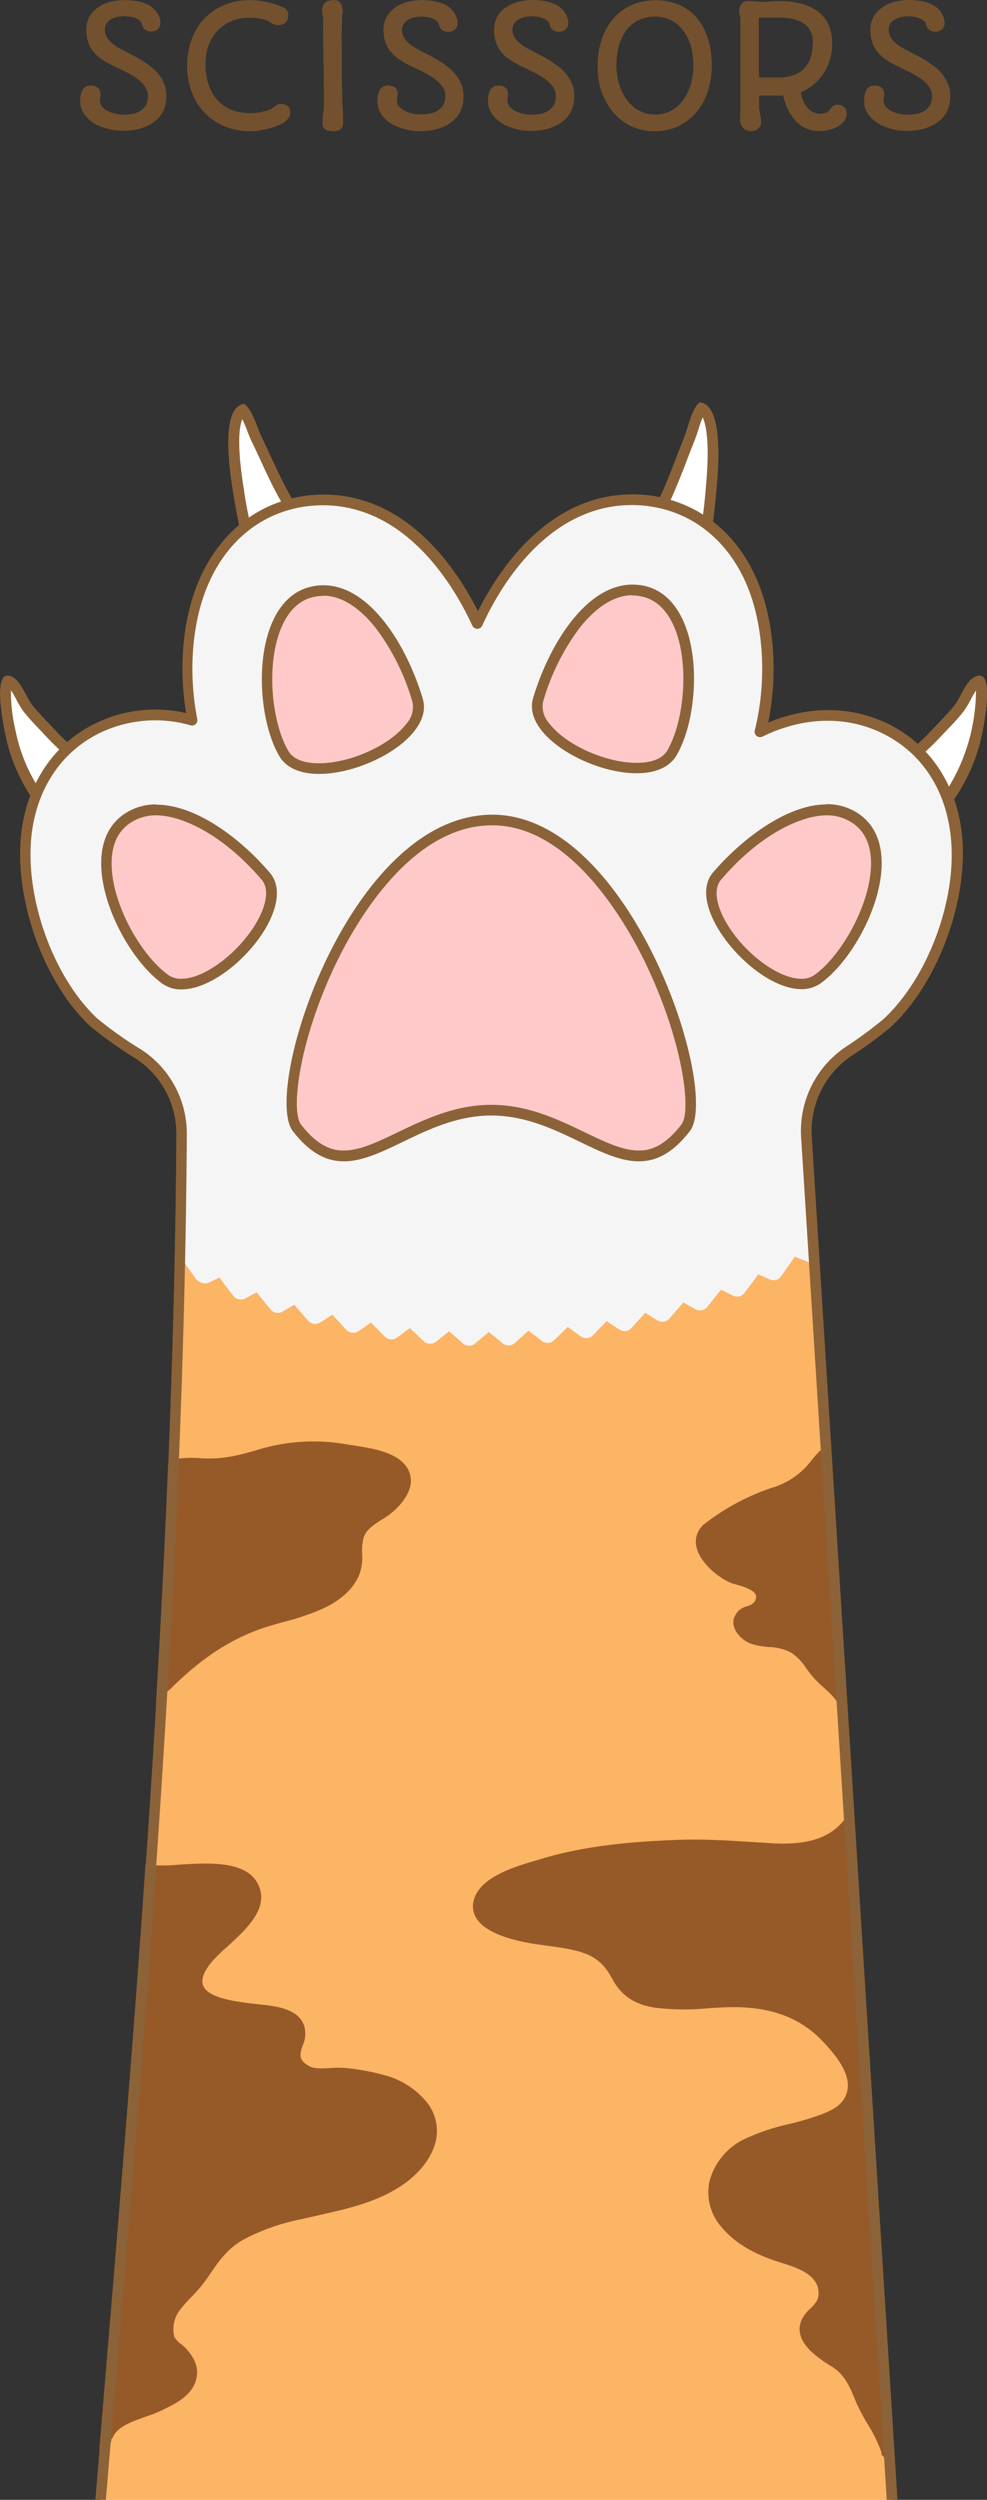 <svg id="Layer_1" data-name="Layer 1" xmlns="http://www.w3.org/2000/svg" viewBox="0 0 181 458.19"><rect x="0" y="0" width="181" height="458.19" fill="#333333" stroke="none"/><defs><style>.cls-1{fill:#fff;}.cls-2{fill:#8c6338;}.cls-3{fill:#fbb03b;}.cls-4{fill:#ffc9c9;}.cls-5{fill:#73512e;}.cls-6{fill:#f5f5f5;}.cls-7{fill:#fcb465;}.cls-8{fill:#965a29;}</style></defs><path class="cls-1" d="M134.45,126.32a8.3,8.3,0,0,1-2.48-.63c-.39-.14-.76-.27-1.11-.37s-.53-.14-.8-.21a8.63,8.63,0,0,1-1.35-.41c-1.07-.49-1.76-1.49-3.06-3.45,2.6-2.12,4.75-6.36,6.19-9.5,1-2.22,1.9-4.53,2.76-6.77.46-1.22.93-2.44,1.42-3.66.25-.6.45-1.27.67-2a12.1,12.1,0,0,1,1.52-3.59,1.51,1.51,0,0,1,.62.45c1.06,1.21,2.12,4.74,1.14,14.71l-.07.81c-.33,3.45-1.31,14-5.15,14.56A1.53,1.53,0,0,1,134.45,126.32Z" transform="translate(-9.59 -20.96)"/><path class="cls-2" d="M138.42,97.41c.64,1.27,1.42,4.63.56,13.42l0,.17-.06.63c-1.07,11.48-3.16,13.5-4.3,13.68h-.15a7.7,7.7,0,0,1-2.14-.57c-.38-.14-.78-.28-1.17-.39l-.84-.22a8.34,8.34,0,0,1-1.17-.35c-.68-.31-1.17-.91-2.17-2.38,2.45-2.37,4.43-6.28,5.79-9.24,1-2.25,1.92-4.58,2.78-6.83.46-1.2.93-2.44,1.42-3.64.26-.65.48-1.36.7-2a22.61,22.61,0,0,1,.77-2.24m-.59-2.72c-1.5,1.44-2,4.33-2.73,6.26-1.41,3.46-2.62,7-4.17,10.38-1.33,2.91-3.82,8-6.65,9.66,1.75,2.63,2.53,3.94,4,4.62a18.76,18.76,0,0,0,2.28.67,15.06,15.06,0,0,0,3.87,1,2.32,2.32,0,0,0,.46,0c4.85-.76,5.67-12.29,6-16.09.29-2.92,1.69-16.36-3.12-16.5Z" transform="translate(-9.59 -20.96)"/><path class="cls-1" d="M178.6,171.89c-2.07,0-5.7-3.49-7.35-7a39.28,39.28,0,0,1,5.27-5.1,50.84,50.84,0,0,0,4.44-4.11l1.4-1.47c1-1.07,2.08-2.17,3-3.35a15,15,0,0,0,1.3-2.13,8.48,8.48,0,0,1,1.83-2.65,1.51,1.51,0,0,1,.7-.33c.31.24.88,2.37-.45,9.08a31.09,31.09,0,0,1-5.41,12.5l-.27.36c-1,1.28-2.91,3.93-4.22,4.15A1.14,1.14,0,0,1,178.6,171.89Z" transform="translate(-9.59 -20.96)"/><path class="cls-2" d="M189.38,146.76h0m-.81.74a34.38,34.38,0,0,1-6,19.26l-.27.37c-1.77,2.38-3,3.64-3.59,3.76h-.08c-1.44,0-4.53-2.8-6.17-5.84a42.49,42.49,0,0,1,4.73-4.47,52.52,52.52,0,0,0,4.52-4.19l1.38-1.46c1.05-1.08,2.12-2.2,3.09-3.42a15.93,15.93,0,0,0,1.4-2.28c.3-.55.67-1.24,1-1.73m.64-2.72a2.35,2.35,0,0,0-1.27.5c-1.36.94-2.28,3.64-3.34,5-1.34,1.67-2.91,3.18-4.38,4.76-3.11,3.38-7.43,6.1-10.12,9.75,1.5,3.62,5.64,8.11,8.51,8.11a2.73,2.73,0,0,0,.41,0c1.85-.31,4-3.42,5.13-4.9a32.19,32.19,0,0,0,5.58-12.87c.27-1.36,2.07-10.31-.52-10.31Z" transform="translate(-9.59 -20.96)"/><path class="cls-1" d="M59.68,126.31c-3.87-.33-5.59-10.75-6.15-14.18l-.13-.79c-1.67-9.89-.86-13.48.12-14.76a1.58,1.58,0,0,1,.59-.49,12.12,12.12,0,0,1,1.76,3.47c.27.69.52,1.34.8,1.93.58,1.17,1.13,2.36,1.68,3.54,1,2.18,2,4.42,3.22,6.57,1.66,3,4.1,7.12,6.84,9-1.17,2-1.79,3.1-2.82,3.66a8.08,8.08,0,0,1-1.32.5l-.78.26c-.34.13-.7.29-1.08.46a7.68,7.68,0,0,1-2.58.8Z" transform="translate(-9.59 -20.96)"/><path class="cls-2" d="M54,97.75a23,23,0,0,1,.93,2.18c.26.67.53,1.37.84,2,.56,1.16,1.12,2.37,1.66,3.53,1,2.19,2.07,4.45,3.26,6.62,1.56,2.86,3.8,6.62,6.41,8.82-.89,1.54-1.34,2.16-2,2.52a8.38,8.38,0,0,1-1.14.43c-.28.09-.56.18-.82.28s-.77.31-1.15.47a7.13,7.13,0,0,1-2.17.72h-.07c-2.69-.23-4.44-8.45-5.24-13.34l-.11-.63,0-.17c-1.46-8.7-.92-12.11-.37-13.42m.4-2.76c-4.79.48-2.46,13.79-2,16.69.63,3.75,2.26,15.21,7.15,15.63h.24c1.31,0,2.81-.87,4-1.32a17,17,0,0,0,2.23-.82c1.43-.78,2.12-2.14,3.69-4.89-2.94-1.49-5.78-6.36-7.31-9.17-1.78-3.26-3.24-6.71-4.88-10.07C56.66,99.18,56,96.33,54.41,95Z" transform="translate(-9.59 -20.96)"/><path class="cls-1" d="M21.58,171.89a1,1,0,0,1-.25,0c-1.32-.22-3.28-2.87-4.23-4.15l-.27-.36a31,31,0,0,1-5.4-12.46c-1.34-6.75-.76-8.88-.43-9.14a2.76,2.76,0,0,1,.67.35,8.55,8.55,0,0,1,1.83,2.64,14.59,14.59,0,0,0,1.3,2.14c.94,1.18,2,2.28,3,3.35l1.4,1.47a51,51,0,0,0,4.45,4.11,39.79,39.79,0,0,1,5.26,5.1C27.29,168.4,23.65,171.89,21.58,171.89Z" transform="translate(-9.59 -20.96)"/><path class="cls-2" d="M11.79,146.36h0m-.18,1.13c.34.5.71,1.19,1,1.74a15.93,15.93,0,0,0,1.4,2.28c1,1.22,2.05,2.34,3.09,3.42.46.49.93,1,1.38,1.46A52.52,52.52,0,0,0,23,160.58a42.49,42.49,0,0,1,4.73,4.47c-1.64,3-4.73,5.84-6.16,5.84h-.09c-.62-.12-1.82-1.38-3.58-3.76l-.28-.37a30.39,30.39,0,0,1-5.22-12.09,30.1,30.1,0,0,1-.8-7.18M11,144.78c-2.59,0-.79,8.95-.52,10.31A32.33,32.33,0,0,0,16,168c1.11,1.48,3.28,4.59,5.13,4.9a2.86,2.86,0,0,0,.42,0c2.86,0,7-4.49,8.5-8.11-2.69-3.65-7-6.37-10.12-9.75-1.46-1.58-3-3.09-4.37-4.76-1.07-1.35-2-4.05-3.35-5a2.35,2.35,0,0,0-1.27-.5Z" transform="translate(-9.59 -20.96)"/><path class="cls-1" d="M34.93,214.11a17.5,17.5,0,0,1,8,14.75C42.38,312.43,35,395.79,28.06,479.15h145.1c-6.41-101.95-13.58-215.82-15.72-249.84a17.51,17.51,0,0,1,7.64-15.59,77.5,77.5,0,0,0,7.14-5.23c8.63-7.92,14.19-23.33,12.67-35.07-1.08-8.36-5.46-15-12.32-18.59a23.67,23.67,0,0,0-11.14-2.75,28,28,0,0,0-12.42,3c2.29-9.22,1.79-20.07-1.77-28-3.48-7.67-9.58-12.71-17.21-14.18a24.22,24.22,0,0,0-4.49-.43c-13.41,0-23,11-28.36,22.73-5.34-11.71-14.93-22.69-28.33-22.69a24.41,24.41,0,0,0-4.5.43c-7.62,1.47-13.73,6.51-17.2,14.18-3.28,7.27-4,17.06-2.26,25.77A26.22,26.22,0,0,0,38,152a23.57,23.57,0,0,0-10.81,2.59c-6.91,3.52-11.39,10-12.59,18.39-1.7,11.72,3.64,27.21,12.14,35.27A82.13,82.13,0,0,0,34.93,214.11Z" transform="translate(-9.59 -20.96)"/><path class="cls-3" d="M173.16,479.15C167.8,394,161.92,300.53,158.88,252.22l-.25.38-2.21-.87-1.09-.44-.67,1-1.82,2.59a1.72,1.72,0,0,1-2.11.58l-1-.45-1.09-.49-.71,1-1.8,2.4a1.72,1.72,0,0,1-2.15.5l-1.08-.54-1.08-.55-.75.95-1.77,2.22a1.73,1.73,0,0,1-2.18.43l-1.16-.65-1.07-.6-.79.94-1.74,2a1.72,1.72,0,0,1-2.2.36l-1.24-.76-1-.64-.83.91c-.56.63-1.13,1.26-1.7,1.88a1.71,1.71,0,0,1-2.22.28l-1.32-.87-1-.69-.86.89-1.66,1.73a1.73,1.73,0,0,1-2.24.2l-1.39-1-1-.73-.89.87-1.62,1.57a1.72,1.72,0,0,1-2.24.13l-1.46-1.13-1-.76-.92.84-1.56,1.42a1.73,1.73,0,0,1-2.25.05l-1.52-1.26-1-.8-1,.81-1.51,1.28a1.72,1.72,0,0,1-2.25,0l-1.58-1.4-.93-.83-1,.78-1.43,1.14a1.73,1.73,0,0,1-2.25-.1c-.55-.51-1.09-1-1.63-1.55l-.9-.86-1,.74-1.36,1a1.72,1.72,0,0,1-2.24-.17l-1.68-1.7-.87-.89-1,.71-1.29.88a1.74,1.74,0,0,1-2.24-.25l-1.71-1.86-.84-.91-1,.66-1.22.77a1.72,1.72,0,0,1-2.21-.33l-1.75-2-.8-.93-2.17,1.27a1.75,1.75,0,0,1-1.18.21h0a1.74,1.74,0,0,1-1-.61c-.59-.72-1.19-1.45-1.78-2.19l-.76-.95-2.1,1.12a1.76,1.76,0,0,1-1.19.16h0a1.66,1.66,0,0,1-1-.64c-.61-.78-1.21-1.57-1.81-2.36l-.72-1-1.87.9a1.77,1.77,0,0,1-1.57,0l-.34-.19a1.77,1.77,0,0,1-.58-.51c-.54-.76-1.09-1.52-1.63-2.29l-.69-1-.5.21c-1.58,75.76-8.21,151.36-14.54,227Z" transform="translate(-9.59 -20.96)"/><path class="cls-2" d="M38.89,333.25c.67-.81.88-1.72,1.52-2.39a2.5,2.5,0,0,0,.4-.31c5.35-5.32,10.43-8.76,16-10.82,1.61-.6,3.31-1.08,5-1.54A44.87,44.87,0,0,0,69,315.71c3.39-1.63,5.6-3.78,6.58-6.41a9.58,9.58,0,0,0,.42-3.56,9.43,9.43,0,0,1,.27-2.93c.49-1.55,2-2.48,3.43-3.38a16.28,16.28,0,0,0,2-1.44c1.39-1.21,4.42-4.38,2.75-7.65s-6.84-3.95-10.29-4.49l-1-.16a35,35,0,0,0-16,.91c-3.7,1.1-6.62,1.87-10.59,1.65a18.66,18.66,0,0,0-4.44.09c0-.09,0-.17,0-.26a7.75,7.75,0,0,0-.7.36,12.32,12.32,0,0,0-1,.77q-.91,22.35-2.27,44.7A4.45,4.45,0,0,0,38.89,333.25Z" transform="translate(-9.59 -20.96)"/><path class="cls-2" d="M30,468.49v-.42a1.43,1.43,0,0,0,.33-.47c.81-1.88,3.62-2.86,6.09-3.73a24.41,24.41,0,0,0,2.84-1.12l.37-.18c2.25-1.11,5-2.5,5.87-5.23.77-2.52-.45-4.39-1.75-5.88a8.49,8.49,0,0,0-.92-.83,4,4,0,0,1-1.26-1.34,5.77,5.77,0,0,1,1.06-5,29,29,0,0,1,2.14-2.41,26.6,26.6,0,0,0,2.53-2.94l.68-1c1.81-2.63,3.24-4.72,6.11-6.41a38.51,38.51,0,0,1,10.67-3.8l3.2-.73c5.47-1.22,11.14-2.49,15.78-5.8,3.32-2.37,5.47-5.48,5.9-8.55a8.42,8.42,0,0,0-1.94-6.57,15,15,0,0,0-7.57-4.76A42.67,42.67,0,0,0,73,400a16.76,16.76,0,0,0-2.64,0c-1.47.08-3.14.17-4-.3-2.15-1.2-1.8-2.23-1.27-3.8a5.28,5.28,0,0,0,.28-3.65c-.9-2.5-3.55-3.24-6-3.64-.68-.1-1.53-.2-2.46-.3-3.63-.41-9.13-1-10.07-3.43-.45-1.15.17-2.72,1.86-4.65a31.6,31.6,0,0,1,2.51-2.42c3.3-3,7.41-6.73,6-10.77-1.73-5.12-9-4.67-14.84-4.31a30.34,30.34,0,0,1-5.53.05,1.15,1.15,0,0,0-.32,0c0-.08,0-.15,0-.23l-.23,0c-2.41,34.94-5.33,69.7-8.2,104l-.27,3.18.06,0A6.16,6.16,0,0,0,30,468.49Z" transform="translate(-9.59 -20.96)"/><path class="cls-2" d="M165,353.51v.17c-2.54,3.93-6.78,5.52-13.74,5.13l-3.77-.23c-4.36-.28-8.87-.56-13.37-.4-7.69.28-16.7.91-25.23,3.48l-.93.28c-3.83,1.12-10.26,3-11.44,7.16a4.11,4.11,0,0,0,.47,3.51c1.81,2.8,6.91,4.09,10.88,4.69l2,.28c1.67.22,3.4.46,5.06.85,3.53.84,5.28,2.16,6.94,5.23s4,4.67,7.82,5.28a44.5,44.5,0,0,0,9.72.11c1.13-.07,2.25-.14,3.37-.18,7.91-.27,13.61,1.8,17.95,6.52,2.79,3,5.43,6.58,3.89,9.83-.93,2-3.22,2.89-5.49,3.67-1.6.54-3.25,1-4.86,1.39a40.21,40.21,0,0,0-7.94,2.64,12,12,0,0,0-6.67,8,9.71,9.71,0,0,0,2.35,8.36c2.25,2.66,5.5,4.66,9.95,6.12l.9.29c2.79.88,6.6,2.08,6.84,5.29.11,1.52-.64,2.26-1.51,3.12a6.66,6.66,0,0,0-1.59,2.06c-1.55,3.57,2.11,6.22,3.86,7.49.36.26.74.5,1.11.73a13.19,13.19,0,0,1,1.35.9c1.79,1.45,2.61,3.41,3.47,5.49l.32.77a38.13,38.13,0,0,0,2,3.74,25.9,25.9,0,0,1,2.53,5.18l0,.4.25.27a8.91,8.91,0,0,0,2.21,1.52l-7.56-120.18a3,3,0,0,0-.38.31Z" transform="translate(-9.59 -20.96)"/><path class="cls-2" d="M159.74,287.14a13.91,13.91,0,0,0-1.35,1.5,13.89,13.89,0,0,1-7.22,5A42.05,42.05,0,0,0,139,300.11a4.2,4.2,0,0,0-1.78,3.93c.35,2.8,3.48,5.75,6.3,7a8.34,8.34,0,0,0,1.09.35c1.21.35,3.22.92,3.59,1.92a1.54,1.54,0,0,1-.35,1.38,2.67,2.67,0,0,1-1.24.66,3.8,3.8,0,0,0-1.46.74c-1,1-1.82,2.55,0,4.67,1.49,1.68,3.52,1.89,5.49,2.09a9.18,9.18,0,0,1,4.09,1.05,10.17,10.17,0,0,1,2.76,2.9c.41.55.83,1.12,1.31,1.67a22.32,22.32,0,0,0,1.85,1.8c1.38,1.25,2.67,2.42,3.21,4.3a1.33,1.33,0,0,0,.3.53l.06.52a4,4,0,0,0,.41.41,4.17,4.17,0,0,0,.44.29L162,286.19c-.73.27-1.47.53-2.23.77A1.1,1.1,0,0,0,159.74,287.14Z" transform="translate(-9.59 -20.96)"/><path class="cls-4" d="M126.31,161.76c-6,0-13.74-3.53-16.86-7.7a5.37,5.37,0,0,1-1.21-4.81c2.87-9.7,9.51-20.13,17.3-20.13a9.33,9.33,0,0,1,1.74.17c2.91.56,5.15,2.53,6.66,5.86,3.29,7.28,2,18.4-1.18,23.84C131.42,161.28,128.51,161.76,126.31,161.76Z" transform="translate(-9.59 -20.96)"/><path class="cls-2" d="M125.54,130.1h0a8.14,8.14,0,0,1,1.55.15c2.59.49,4.59,2.28,6,5.3,3.08,6.81,1.94,17.73-1.12,22.95-1.11,1.89-3.67,2.28-5.62,2.28-5.76,0-13.12-3.34-16.08-7.3a4.5,4.5,0,0,1-1.06-4,41.9,41.9,0,0,1,6.61-13.35c2.16-2.77,5.61-6.07,9.76-6.07m0-1.95c-8.63,0-15.4,11.26-18.23,20.82-2,6.73,10.29,13.76,19,13.76,3.22,0,5.95-1,7.29-3.25,5-8.47,5.05-29-6.14-31.15a10.56,10.56,0,0,0-1.92-.18Z" transform="translate(-9.59 -20.96)"/><path class="cls-4" d="M68.08,161.8c-2.21,0-5.11-.48-6.46-2.77-3.19-5.44-4.46-16.56-1.17-23.84,1.51-3.33,3.75-5.3,6.66-5.86a9.33,9.33,0,0,1,1.74-.17c7.79,0,14.43,10.43,17.3,20.13a5.35,5.35,0,0,1-1.22,4.81C81.82,158.27,74.1,161.8,68.08,161.8Z" transform="translate(-9.59 -20.96)"/><path class="cls-2" d="M68.85,128.19v1.95c4.15,0,7.59,3.3,9.75,6.07a41.69,41.69,0,0,1,6.61,13.35,4.47,4.47,0,0,1-1.06,4c-3,4-10.32,7.3-16.07,7.3-2,0-4.51-.39-5.62-2.28-3.07-5.22-4.2-16.14-1.12-22.95,1.37-3,3.37-4.81,6-5.3a8.06,8.06,0,0,1,1.55-.15v-1.95m0,0a9.76,9.76,0,0,0-1.92.19c-11.2,2.15-11.13,22.67-6.15,31.14,1.35,2.29,4.08,3.25,7.3,3.25,8.71,0,21-7,19-13.76-2.83-9.56-9.6-20.82-18.23-20.82Z" transform="translate(-9.59 -20.96)"/><path class="cls-4" d="M42.84,201.34a5,5,0,0,1-3-.89c-5.13-3.66-10.83-13.31-10.79-21.29,0-3.65,1.26-6.37,3.69-8.07a9.43,9.43,0,0,1,5.47-1.67c7.14,0,15.26,6.54,20,12.13,1.92,2.24.8,5.63,0,7.44C55.35,195.34,47.85,201.34,42.84,201.34Z" transform="translate(-9.59 -20.96)"/><path class="cls-2" d="M38.26,170.4c4.25,0,11.85,3.08,19.3,11.79,1.57,1.82.56,4.79-.18,6.4-2.78,6-9.85,11.77-14.54,11.77a4,4,0,0,1-2.39-.7c-4.93-3.52-10.42-13-10.39-20.5,0-3.31,1.12-5.76,3.28-7.27a8.41,8.41,0,0,1,4.92-1.49m0-2a10.3,10.3,0,0,0-6,1.84c-9.35,6.54-.92,25.24,7.09,31a5.9,5.9,0,0,0,3.52,1.07c8.72,0,21.65-15,16.2-21.39s-13.63-12.47-20.78-12.47Z" transform="translate(-9.59 -20.96)"/><path class="cls-4" d="M156.55,201.34c-5,0-12.5-6-15.42-12.35-.84-1.81-2-5.2,0-7.44,4.79-5.59,12.92-12.13,20-12.13a9.39,9.39,0,0,1,5.47,1.67c2.43,1.7,3.67,4.42,3.69,8.07,0,8-5.66,17.63-10.79,21.29a5,5,0,0,1-3,.89Z" transform="translate(-9.59 -20.96)"/><path class="cls-2" d="M161.14,170.4a8.41,8.41,0,0,1,4.91,1.49c2.16,1.51,3.26,4,3.28,7.27,0,7.47-5.45,17-10.38,20.5a4,4,0,0,1-2.4.7c-4.69,0-11.75-5.72-14.54-11.77-.74-1.61-1.75-4.58-.18-6.4,7.45-8.71,15.06-11.79,19.31-11.79m0-2c-7.16,0-15.43,6.22-20.79,12.47s7.49,21.39,16.2,21.39a6,6,0,0,0,3.53-1.07c8-5.71,16.43-24.41,7.09-31a10.34,10.34,0,0,0-6-1.84Z" transform="translate(-9.59 -20.96)"/><path class="cls-4" d="M126.74,232.81c-3.19,0-6.53-1.61-10.39-3.47-4.78-2.31-10.2-4.92-16.65-4.92S87.83,227,83,229.34c-3.86,1.86-7.2,3.47-10.39,3.47s-5.88-1.64-8.59-5.16c-2.47-3.2-.24-17,6.43-30.76,3.72-7.66,14-25.49,29.22-25.64h.17c14.68,0,25,17.7,28.72,25.31,6.84,13.92,9.2,27.89,6.73,31.09C132.62,231.17,129.89,232.81,126.74,232.81Z" transform="translate(-9.59 -20.96)"/><path class="cls-2" d="M99.88,172.23c14.13,0,24.18,17.32,27.84,24.76,7,14.29,8.77,27.56,6.84,30.07-3.3,4.28-6,4.78-7.81,4.78-3,0-6.22-1.57-10-3.38-4.87-2.35-10.4-5-17.07-5s-12.2,2.67-17.08,5c-3.76,1.81-7,3.38-10,3.38-1.78,0-4.52-.5-7.82-4.78-1.93-2.51-.31-15.65,6.54-29.75,3.64-7.49,13.69-24.94,28.34-25.08h.17m0-1.95H99.7c-26.11.25-42.12,50.55-36.41,58,3.15,4.09,6.21,5.54,9.36,5.54,7.59,0,15.72-8.4,27.05-8.4s19.46,8.4,27.05,8.4c3.14,0,6.2-1.45,9.35-5.54,5.7-7.4-10.85-58-36.22-58Z" transform="translate(-9.59 -20.96)"/><path class="cls-2" d="M34.4,214.92a16.45,16.45,0,0,1,7.54,13.94c-.5,79.33-7.26,159.8-13.79,237.64q-.52,6.3-1.06,12.65H29q.53-6.25,1.05-12.49c6.53-77.87,13.29-158.39,13.8-237.79a18.39,18.39,0,0,0-8.43-15.58,69.2,69.2,0,0,1-8.08-5.73c-8.3-7.86-13.5-23-11.85-34.42,1.16-8,5.45-14.29,12.07-17.67a23.42,23.42,0,0,1,17-1.56,1,1,0,0,0,.92-.23,1,1,0,0,0,.29-.9c-1.74-8.87-.92-18.29,2.2-25.17,3.34-7.39,9.2-12.23,16.5-13.63a23.13,23.13,0,0,1,4.31-.41c15.66,0,24.41,15.46,27.45,22.11a1,1,0,0,0,1.77,0c3-6.66,11.79-22.15,27.47-22.15a22.32,22.32,0,0,1,4.31.41c7.3,1.4,13.16,6.24,16.5,13.63s4.05,18,1.71,27.31a1,1,0,0,0,1.38,1.11c7.73-3.79,15.86-3.9,22.67-.3,6.58,3.48,10.77,9.82,11.81,17.85C185.41,185,180,200,171.57,207.78h0a78.66,78.66,0,0,1-7,5.14,18.55,18.55,0,0,0-8.07,16.45l15.71,249.78h1.95l-15.72-249.9a16.61,16.61,0,0,1,7.22-14.72,76.41,76.41,0,0,0,7.25-5.32h0c8.83-8.12,14.53-23.9,13-35.92-1.12-8.68-5.68-15.54-12.83-19.32-6.83-3.6-14.9-3.79-22.63-.55,1.89-9.25,1.06-19.3-2.27-26.66-3.6-8-10-13.2-17.9-14.73a24.65,24.65,0,0,0-4.68-.45c-15.46,0-24.52,13.78-28.36,21.44-3.83-7.64-12.89-21.4-28.33-21.4a24.65,24.65,0,0,0-4.68.45c-7.94,1.53-14.3,6.76-17.9,14.73-3.11,6.86-4.05,16-2.6,24.87a25.1,25.1,0,0,0-17,2.07c-7.21,3.67-11.86,10.46-13.12,19.12-1.73,12,3.73,27.86,12.44,36.11A75.06,75.06,0,0,0,34.4,214.92Z" transform="translate(-9.59 -20.96)"/><path class="cls-5" d="M24.33,39.14a3.71,3.71,0,0,1,.51-1.85,1.67,1.67,0,0,1,1.5-.63,1.75,1.75,0,0,1,1.15.38A1.26,1.26,0,0,1,28,38.09a4.11,4.11,0,0,1-.07.78,2.72,2.72,0,0,0,0,.81,1.63,1.63,0,0,0,.45.93,3.42,3.42,0,0,0,1,.72,5.31,5.31,0,0,0,1.36.48A6.76,6.76,0,0,0,32.2,42a8.68,8.68,0,0,0,1.61-.14,4.06,4.06,0,0,0,1.45-.53,3,3,0,0,0,1.06-1.06,3.36,3.36,0,0,0,.4-1.75,2.71,2.71,0,0,0-.34-1.33A4.72,4.72,0,0,0,35.5,36a7.81,7.81,0,0,0-1.19-.94c-.44-.28-.85-.52-1.25-.73-.57-.29-1.15-.57-1.75-.85s-1.17-.56-1.73-.87a13,13,0,0,1-1.6-1,6.21,6.21,0,0,1-1.33-1.28,5.5,5.5,0,0,1-.89-1.7,6.89,6.89,0,0,1-.33-2.23A4.82,4.82,0,0,1,26,24a5.41,5.41,0,0,1,1.6-1.7,7,7,0,0,1,2.26-1A11,11,0,0,1,32.52,21a12.59,12.59,0,0,1,2.32.21,7,7,0,0,1,2,.68,4.37,4.37,0,0,1,1.47,1.26A3.79,3.79,0,0,1,39,25a1.59,1.59,0,0,1-.1.74,1.43,1.43,0,0,1-.38.54,1.87,1.87,0,0,1-.54.33,1.93,1.93,0,0,1-.62.11,2,2,0,0,1-.81-.15,1.67,1.67,0,0,1-.54-.37,1.49,1.49,0,0,1-.31-.51,2.34,2.34,0,0,1-.14-.55,2,2,0,0,0-.58-.6,3.91,3.91,0,0,0-.8-.37,4.7,4.7,0,0,0-.92-.19,7.5,7.5,0,0,0-.93-.06,5.84,5.84,0,0,0-1.25.14,3.84,3.84,0,0,0-1.13.43,2.52,2.52,0,0,0-.82.77,1.93,1.93,0,0,0-.32,1.13,2.66,2.66,0,0,0,.38,1.41,4.42,4.42,0,0,0,.94,1.09,8.26,8.26,0,0,0,1.26.87c.47.26.92.5,1.36.72s1.08.55,1.64.86a18.79,18.79,0,0,1,1.67,1,14.81,14.81,0,0,1,1.55,1.15,8.12,8.12,0,0,1,1.29,1.4,6.6,6.6,0,0,1,.87,1.69,5.91,5.91,0,0,1,.32,2,6.59,6.59,0,0,1-.32,2.11,5.47,5.47,0,0,1-.9,1.63,5.57,5.57,0,0,1-1.33,1.19,7.9,7.9,0,0,1-1.65.81,10.21,10.21,0,0,1-1.83.46,13.61,13.61,0,0,1-1.9.14,11.45,11.45,0,0,1-1.69-.13,11.1,11.1,0,0,1-1.79-.43A8.79,8.79,0,0,1,27,43.65a5.62,5.62,0,0,1-1.4-1.11,4.74,4.74,0,0,1-1-1.49A4.68,4.68,0,0,1,24.33,39.14Z" transform="translate(-9.59 -20.96)"/><path class="cls-5" d="M43.92,33.2a15.1,15.1,0,0,1,.47-3.9,12.24,12.24,0,0,1,1.3-3.1,9.9,9.9,0,0,1,1.93-2.35A10.65,10.65,0,0,1,50,22.22a11.19,11.19,0,0,1,2.69-.95A12.62,12.62,0,0,1,55.49,21a13.73,13.73,0,0,1,2.49.23,17.44,17.44,0,0,1,2.43.65l.72.27a2.53,2.53,0,0,1,.66.32,1.39,1.39,0,0,1,.65,1.25,1.94,1.94,0,0,1-.17.89,1.5,1.5,0,0,1-.44.57,1.71,1.71,0,0,1-.59.29,2.32,2.32,0,0,1-.62.09,1.86,1.86,0,0,1-.45-.06l-.49-.17a4.66,4.66,0,0,1-.5-.25l-.43-.28a7.5,7.5,0,0,0-1-.34c-.32-.07-.62-.12-.91-.16L56,24.2h-.84a8.61,8.61,0,0,0-1.88.22,7.52,7.52,0,0,0-1.82.67,8.23,8.23,0,0,0-1.64,1.15,6.7,6.7,0,0,0-1.32,1.64A8.43,8.43,0,0,0,47.59,30a10.77,10.77,0,0,0-.32,2.71A11,11,0,0,0,48,36.93a7.75,7.75,0,0,0,1.86,2.78,6.81,6.81,0,0,0,2.58,1.53,9.08,9.08,0,0,0,2.9.47,9.79,9.79,0,0,0,1.33-.08,10.48,10.48,0,0,0,1.21-.21,8.59,8.59,0,0,0,1-.28,2.9,2.9,0,0,0,.66-.32,5.16,5.16,0,0,1,.79-.59,1.52,1.52,0,0,1,.8-.21,2.75,2.75,0,0,1,.65.08,1.38,1.38,0,0,1,.53.26,1.3,1.3,0,0,1,.36.49,1.82,1.82,0,0,1,.13.74,1.79,1.79,0,0,1-.42,1.15,4.08,4.08,0,0,1-1.37,1h0a6.83,6.83,0,0,1-.92.4,12.29,12.29,0,0,1-1.36.41c-.51.13-1,.23-1.6.32a11.67,11.67,0,0,1-1.64.13,12.28,12.28,0,0,1-3.41-.45,11.17,11.17,0,0,1-2.84-1.22,10.57,10.57,0,0,1-2.27-1.88A11.49,11.49,0,0,1,45.28,39a12,12,0,0,1-1-2.78A13.22,13.22,0,0,1,43.92,33.2Z" transform="translate(-9.59 -20.96)"/><path class="cls-5" d="M68.74,43.32a9.51,9.51,0,0,1,.12-1.51A11.2,11.2,0,0,0,69,40.23c0-2.54,0-5.1-.07-7.67s-.07-5.22-.07-7.93a4.17,4.17,0,0,0-.09-.85,4.42,4.42,0,0,1-.09-.92,2.48,2.48,0,0,1,.11-.73,1.52,1.52,0,0,1,.36-.61,1.75,1.75,0,0,1,.7-.41A3.57,3.57,0,0,1,70.94,21a1.25,1.25,0,0,1,1.06.51,2.18,2.18,0,0,1,.39,1.36,2.74,2.74,0,0,1,0,.5l-.09.52c0,.86,0,1.78-.05,2.77s0,2.12,0,3.39,0,2.3,0,3.49,0,2.33.05,3.43,0,2.12.08,3.07.08,1.77.13,2.46h0c0,.15,0,.29,0,.42a3,3,0,0,1,0,.42,2.34,2.34,0,0,1-.08.66,1.23,1.23,0,0,1-.28.53,1.2,1.2,0,0,1-.53.35,2.66,2.66,0,0,1-.86.12,3.87,3.87,0,0,1-1-.11,1.43,1.43,0,0,1-.63-.31,1.14,1.14,0,0,1-.33-.52A2.44,2.44,0,0,1,68.74,43.32Z" transform="translate(-9.59 -20.96)"/><path class="cls-5" d="M78.84,39.14a3.82,3.82,0,0,1,.5-1.85,1.7,1.7,0,0,1,1.51-.63A1.75,1.75,0,0,1,82,37a1.26,1.26,0,0,1,.48,1.05,4.13,4.13,0,0,1-.08.78,3.1,3.1,0,0,0,0,.81,1.63,1.63,0,0,0,.45.93,3.42,3.42,0,0,0,1,.72,5.18,5.18,0,0,0,1.36.48,6.7,6.7,0,0,0,1.55.17,8.68,8.68,0,0,0,1.61-.14,4.13,4.13,0,0,0,1.45-.53,3,3,0,0,0,1.06-1.06,3.36,3.36,0,0,0,.4-1.75,2.71,2.71,0,0,0-.34-1.33A4.77,4.77,0,0,0,90,36a7.27,7.27,0,0,0-1.18-.94c-.44-.28-.86-.52-1.25-.73-.57-.29-1.15-.57-1.75-.85s-1.17-.56-1.73-.87a12.32,12.32,0,0,1-1.6-1,6.21,6.21,0,0,1-1.33-1.28,5.74,5.74,0,0,1-.9-1.7,6.89,6.89,0,0,1-.33-2.23A4.82,4.82,0,0,1,80.54,24a5.38,5.38,0,0,1,1.59-1.7,7.19,7.19,0,0,1,2.27-1A11,11,0,0,1,87,21a12.59,12.59,0,0,1,2.32.21,7.14,7.14,0,0,1,2,.68,4.37,4.37,0,0,1,1.47,1.26,3.79,3.79,0,0,1,.7,1.92,1.59,1.59,0,0,1-.1.74,1.43,1.43,0,0,1-.38.54,1.87,1.87,0,0,1-.54.33,2,2,0,0,1-.62.11,2,2,0,0,1-.81-.15,1.67,1.67,0,0,1-.54-.37,1.52,1.52,0,0,1-.32-.51,2.3,2.3,0,0,1-.13-.55,2,2,0,0,0-.58-.6,3.91,3.91,0,0,0-.8-.37,4.85,4.85,0,0,0-.92-.19,7.5,7.5,0,0,0-.93-.06,5.84,5.84,0,0,0-1.25.14,3.74,3.74,0,0,0-1.13.43,2.52,2.52,0,0,0-.82.77,1.93,1.93,0,0,0-.32,1.13,2.66,2.66,0,0,0,.38,1.41,4.22,4.22,0,0,0,.94,1.09,8.26,8.26,0,0,0,1.26.87c.47.26.92.5,1.36.72s1.07.55,1.64.86a18.79,18.79,0,0,1,1.67,1,15.94,15.94,0,0,1,1.55,1.15,8.12,8.12,0,0,1,1.29,1.4,6.6,6.6,0,0,1,.87,1.69,5.91,5.91,0,0,1,.32,2,6.31,6.31,0,0,1-.33,2.11,5.32,5.32,0,0,1-2.23,2.82,7.59,7.59,0,0,1-1.64.81,10.21,10.21,0,0,1-1.83.46,13.61,13.61,0,0,1-1.9.14,11.58,11.58,0,0,1-1.7-.13,11.25,11.25,0,0,1-1.78-.43,8.79,8.79,0,0,1-1.69-.75,5.62,5.62,0,0,1-1.4-1.11,4.74,4.74,0,0,1-1-1.49A4.68,4.68,0,0,1,78.84,39.14Z" transform="translate(-9.59 -20.96)"/><path class="cls-5" d="M99.1,39.14a3.82,3.82,0,0,1,.5-1.85,1.7,1.7,0,0,1,1.51-.63,1.75,1.75,0,0,1,1.15.38,1.26,1.26,0,0,1,.48,1.05,4.13,4.13,0,0,1-.08.78,3.1,3.1,0,0,0,0,.81,1.63,1.63,0,0,0,.45.93,3.51,3.51,0,0,0,1,.72,5.39,5.39,0,0,0,1.37.48A6.64,6.64,0,0,0,107,42a8.68,8.68,0,0,0,1.61-.14,4.13,4.13,0,0,0,1.45-.53,3,3,0,0,0,1.06-1.06,3.36,3.36,0,0,0,.4-1.75,2.71,2.71,0,0,0-.34-1.33,4.77,4.77,0,0,0-.89-1.13,6.94,6.94,0,0,0-1.19-.94c-.43-.28-.85-.52-1.24-.73-.57-.29-1.15-.57-1.75-.85s-1.17-.56-1.73-.87a12.32,12.32,0,0,1-1.6-1,6.21,6.21,0,0,1-1.33-1.28,5.74,5.74,0,0,1-.9-1.7,6.89,6.89,0,0,1-.33-2.23A4.82,4.82,0,0,1,100.8,24a5.38,5.38,0,0,1,1.59-1.7,7.19,7.19,0,0,1,2.27-1,11,11,0,0,1,2.63-.32,12.67,12.67,0,0,1,2.32.21,7.14,7.14,0,0,1,2,.68,4.37,4.37,0,0,1,1.47,1.26,3.79,3.79,0,0,1,.7,1.92,1.59,1.59,0,0,1-.1.74,1.43,1.43,0,0,1-.38.54,1.87,1.87,0,0,1-.54.33,2,2,0,0,1-.63.11,1.94,1.94,0,0,1-.8-.15,1.67,1.67,0,0,1-.54-.37,1.52,1.52,0,0,1-.32-.51,2.3,2.3,0,0,1-.13-.55,2.07,2.07,0,0,0-.58-.6,3.76,3.76,0,0,0-.81-.37A4.55,4.55,0,0,0,108,24a7.22,7.22,0,0,0-.92-.06,5.84,5.84,0,0,0-1.25.14,3.74,3.74,0,0,0-1.13.43,2.43,2.43,0,0,0-.82.77,1.93,1.93,0,0,0-.32,1.13,2.74,2.74,0,0,0,.37,1.41,4.46,4.46,0,0,0,1,1.09,8.26,8.26,0,0,0,1.26.87c.47.26.92.5,1.36.72s1.07.55,1.64.86a18.79,18.79,0,0,1,1.67,1,15.94,15.94,0,0,1,1.55,1.15,8.12,8.12,0,0,1,1.29,1.4,6.93,6.93,0,0,1,.87,1.69,5.91,5.91,0,0,1,.32,2,6.31,6.31,0,0,1-.33,2.11,5.68,5.68,0,0,1-.89,1.63,5.43,5.43,0,0,1-1.34,1.19,7.59,7.59,0,0,1-1.64.81,10.21,10.21,0,0,1-1.83.46,13.61,13.61,0,0,1-1.9.14,11.58,11.58,0,0,1-1.7-.13,11,11,0,0,1-1.78-.43,8.79,8.79,0,0,1-1.69-.75,5.62,5.62,0,0,1-1.4-1.11,4.74,4.74,0,0,1-1-1.49A4.68,4.68,0,0,1,99.1,39.14Z" transform="translate(-9.59 -20.96)"/><path class="cls-5" d="M119.21,33a14.76,14.76,0,0,1,.76-4.87,11,11,0,0,1,2.14-3.78,9.45,9.45,0,0,1,3.33-2.46,11.36,11.36,0,0,1,8.77,0,8.84,8.84,0,0,1,3.23,2.46,10.74,10.74,0,0,1,2,3.78A16.57,16.57,0,0,1,140.1,33a15.06,15.06,0,0,1-.73,4.72,11.39,11.39,0,0,1-2.1,3.8A9.67,9.67,0,0,1,129.66,45a10.27,10.27,0,0,1-3-.42,9.33,9.33,0,0,1-2.55-1.2,9.94,9.94,0,0,1-2.08-1.86,11.58,11.58,0,0,1-1.54-2.42,12.59,12.59,0,0,1-1-2.87A15.45,15.45,0,0,1,119.21,33Zm3.41,0a11.92,11.92,0,0,0,.21,2.22,11,11,0,0,0,.62,2.09,9.35,9.35,0,0,0,1,1.84,7.22,7.22,0,0,0,1.39,1.47,6.37,6.37,0,0,0,1.75,1,6,6,0,0,0,2.09.35,6.09,6.09,0,0,0,3.91-1.32A6.55,6.55,0,0,0,135,39.1a9.16,9.16,0,0,0,1-1.84,11.68,11.68,0,0,0,.57-2.09,13.85,13.85,0,0,0,.18-2.22,13.44,13.44,0,0,0-.42-3.41A8.32,8.32,0,0,0,135,26.71a6.31,6.31,0,0,0-2.16-1.95A6.38,6.38,0,0,0,129.7,24a6.76,6.76,0,0,0-3,.65,6.27,6.27,0,0,0-2.22,1.81,8.43,8.43,0,0,0-1.38,2.8A13.34,13.34,0,0,0,122.62,33Z" transform="translate(-9.59 -20.96)"/><path class="cls-5" d="M145.32,42.85c0-.22,0-.43,0-.64s0-.41.06-.59V29.09c0-.83,0-1.65,0-2.45s0-1.62,0-2.46a4.48,4.48,0,0,1-.15-.59,4.32,4.32,0,0,1-.06-.7,2.28,2.28,0,0,1,.09-.63,1.89,1.89,0,0,1,.3-.56,1.47,1.47,0,0,1,.5-.39,1.52,1.52,0,0,1,.69-.15,10.81,10.81,0,0,1,1.27.07,12.71,12.71,0,0,0,1.46.08c.44,0,.89,0,1.34-.07s.93-.07,1.44-.08a17.68,17.68,0,0,1,4.09.44,8.81,8.81,0,0,1,3.13,1.4,6.24,6.24,0,0,1,2,2.4,7.91,7.91,0,0,1,.7,3.48,9.78,9.78,0,0,1-1.89,6,9.27,9.27,0,0,1-3.86,3,7.23,7.23,0,0,0,.43,1.52,4.33,4.33,0,0,0,.75,1.25,3.25,3.25,0,0,0,1.07.85,3,3,0,0,0,1.37.32,2.87,2.87,0,0,0,1-.18,1.7,1.7,0,0,0,.82-.7,2.6,2.6,0,0,1,.51-.54,1.23,1.23,0,0,1,.76-.23,1.7,1.7,0,0,1,1.26.45,1.54,1.54,0,0,1,.45,1.14,2.24,2.24,0,0,1-.37,1.23,3.34,3.34,0,0,1-1,1,5.67,5.67,0,0,1-1.61.7,7.61,7.61,0,0,1-2.09.27,5.63,5.63,0,0,1-3.47-1.13,6.76,6.76,0,0,1-1.2-1.19,8.25,8.25,0,0,1-.9-1.39,9.85,9.85,0,0,1-.61-1.44,12.81,12.81,0,0,1-.38-1.35h-2.21l-1.07,0h-1.16v2.18A7.66,7.66,0,0,0,149,42a6.19,6.19,0,0,1,.15,1.37,1.39,1.39,0,0,1-.18.73,1.52,1.52,0,0,1-.44.5,1.69,1.69,0,0,1-.58.3,2.12,2.12,0,0,1-1.42-.07,2,2,0,0,1-.64-.43,2.09,2.09,0,0,1-.43-.66A2.15,2.15,0,0,1,145.32,42.85Zm3.5-7.66.92,0,1,0,.85,0h.48a8.44,8.44,0,0,0,3.31-.55,5.08,5.08,0,0,0,2-1.47,5.15,5.15,0,0,0,1-2.09,10.35,10.35,0,0,0,.28-2.43,4.46,4.46,0,0,0-.35-1.85,3.64,3.64,0,0,0-.91-1.25,4.65,4.65,0,0,0-1.29-.77,7.49,7.49,0,0,0-1.45-.42,10.72,10.72,0,0,0-1.46-.17l-1.25,0-1.54,0-1.7,0c0,.38,0,.73,0,1s0,.61,0,.9,0,.59,0,.9v1c0,.68,0,1.31,0,1.9s0,1.15,0,1.7,0,1.11,0,1.67S148.79,34.58,148.82,35.19Zm7,2.87s0,0,0,0Z" transform="translate(-9.59 -20.96)"/><path class="cls-5" d="M168.08,39.14a3.82,3.82,0,0,1,.5-1.85,1.69,1.69,0,0,1,1.5-.63,1.78,1.78,0,0,1,1.16.38,1.26,1.26,0,0,1,.48,1.05,4.13,4.13,0,0,1-.08.78,3.1,3.1,0,0,0,0,.81,1.68,1.68,0,0,0,.44.93,3.42,3.42,0,0,0,1,.72,5.45,5.45,0,0,0,1.36.48A6.78,6.78,0,0,0,176,42a8.68,8.68,0,0,0,1.61-.14,4.13,4.13,0,0,0,1.45-.53,3,3,0,0,0,1.05-1.06,3.36,3.36,0,0,0,.41-1.75,2.73,2.73,0,0,0-.35-1.33,4.72,4.72,0,0,0-.88-1.13,7.35,7.35,0,0,0-1.19-.94c-.43-.28-.85-.52-1.25-.73-.57-.29-1.15-.57-1.74-.85s-1.17-.56-1.74-.87a13.84,13.84,0,0,1-1.6-1,6.4,6.4,0,0,1-1.32-1.28,5.74,5.74,0,0,1-.9-1.7,6.89,6.89,0,0,1-.33-2.23,4.73,4.73,0,0,1,.61-2.46,5.27,5.27,0,0,1,1.59-1.7,7.19,7.19,0,0,1,2.27-1,10.93,10.93,0,0,1,2.62-.32,12.51,12.51,0,0,1,2.32.21,7.1,7.1,0,0,1,2,.68,4.24,4.24,0,0,1,1.46,1.26,3.8,3.8,0,0,1,.71,1.92,1.58,1.58,0,0,1-.11.74,1.41,1.41,0,0,1-.37.54,1.79,1.79,0,0,1-.55.33,1.88,1.88,0,0,1-.62.11,2,2,0,0,1-.81-.15,1.62,1.62,0,0,1-.53-.37,1.52,1.52,0,0,1-.32-.51,2.3,2.3,0,0,1-.13-.55,2,2,0,0,0-.59-.6,3.68,3.68,0,0,0-.8-.37A4.55,4.55,0,0,0,177,24a7.5,7.5,0,0,0-.93-.06,5.82,5.82,0,0,0-1.24.14,3.64,3.64,0,0,0-1.13.43,2.56,2.56,0,0,0-.83.77,1.93,1.93,0,0,0-.31,1.13,2.65,2.65,0,0,0,.37,1.41,4.46,4.46,0,0,0,.95,1.09,7.79,7.79,0,0,0,1.26.87q.69.39,1.35.72c.53.27,1.08.55,1.65.86s1.12.63,1.67,1a15.94,15.94,0,0,1,1.55,1.15,8.06,8.06,0,0,1,1.28,1.4,7,7,0,0,1,.88,1.69,6.16,6.16,0,0,1,.32,2,6.31,6.31,0,0,1-.33,2.11,5.47,5.47,0,0,1-.9,1.63,5.39,5.39,0,0,1-1.33,1.19,8.07,8.07,0,0,1-1.64.81,10.11,10.11,0,0,1-1.84.46,13.36,13.36,0,0,1-1.89.14,11.58,11.58,0,0,1-1.7-.13,11.36,11.36,0,0,1-1.79-.43,8.71,8.71,0,0,1-1.68-.75,5.86,5.86,0,0,1-1.41-1.11,4.92,4.92,0,0,1-1-1.49A4.68,4.68,0,0,1,168.08,39.14Z" transform="translate(-9.59 -20.96)"/><path class="cls-1" d="M134.45,126.32a8.3,8.3,0,0,1-2.48-.63c-.39-.14-.76-.27-1.11-.37s-.53-.14-.8-.21a8.63,8.63,0,0,1-1.35-.41c-1.07-.49-1.76-1.49-3.06-3.45,2.6-2.12,4.75-6.36,6.19-9.5,1-2.22,1.9-4.53,2.76-6.77.46-1.22.93-2.44,1.42-3.66.25-.6.45-1.27.67-2a12.1,12.1,0,0,1,1.52-3.59,1.51,1.51,0,0,1,.62.45c1.06,1.21,2.12,4.74,1.14,14.71l-.07.81c-.33,3.45-1.31,14-5.15,14.56A1.53,1.53,0,0,1,134.45,126.32Z" transform="translate(-9.59 -20.96)"/><path class="cls-2" d="M138.42,97.41c.64,1.27,1.42,4.63.56,13.42l0,.17-.06.63c-1.07,11.48-3.16,13.5-4.3,13.68h-.15a7.7,7.7,0,0,1-2.14-.57c-.38-.14-.78-.28-1.17-.39l-.84-.22a8.34,8.34,0,0,1-1.17-.35c-.68-.31-1.17-.91-2.17-2.38,2.45-2.37,4.43-6.28,5.79-9.24,1-2.25,1.92-4.58,2.78-6.83.46-1.2.93-2.44,1.42-3.64.26-.65.48-1.36.7-2a22.61,22.61,0,0,1,.77-2.24m-.59-2.72c-1.5,1.44-2,4.33-2.73,6.26-1.41,3.46-2.62,7-4.17,10.38-1.33,2.91-3.82,8-6.65,9.66,1.75,2.63,2.53,3.94,4,4.62a18.76,18.76,0,0,0,2.28.67,15.06,15.06,0,0,0,3.87,1,2.32,2.32,0,0,0,.46,0c4.85-.76,5.67-12.29,6-16.09.29-2.92,1.69-16.36-3.12-16.5Z" transform="translate(-9.59 -20.96)"/><path class="cls-1" d="M178.6,171.89c-2.07,0-5.7-3.49-7.35-7a39.28,39.28,0,0,1,5.27-5.1,50.84,50.84,0,0,0,4.44-4.11l1.4-1.47c1-1.07,2.08-2.17,3-3.35a15,15,0,0,0,1.3-2.13,8.48,8.48,0,0,1,1.83-2.65,1.51,1.51,0,0,1,.7-.33c.31.24.88,2.37-.45,9.08a31.09,31.09,0,0,1-5.41,12.5l-.27.36c-1,1.28-2.91,3.93-4.22,4.15A1.14,1.14,0,0,1,178.6,171.89Z" transform="translate(-9.59 -20.96)"/><path class="cls-2" d="M189.38,146.76h0m-.81.74a34.38,34.38,0,0,1-6,19.26l-.27.37c-1.77,2.38-3,3.64-3.59,3.76h-.08c-1.44,0-4.53-2.8-6.17-5.84a42.49,42.49,0,0,1,4.73-4.47,52.52,52.52,0,0,0,4.52-4.19l1.38-1.46c1.05-1.08,2.12-2.2,3.09-3.42a15.93,15.93,0,0,0,1.4-2.28c.3-.55.67-1.24,1-1.73m.64-2.72a2.35,2.35,0,0,0-1.27.5c-1.36.94-2.28,3.64-3.34,5-1.34,1.67-2.91,3.18-4.38,4.76-3.11,3.38-7.43,6.1-10.12,9.75,1.5,3.62,5.64,8.11,8.51,8.11a2.73,2.73,0,0,0,.41,0c1.85-.31,4-3.42,5.13-4.9a32.19,32.19,0,0,0,5.58-12.87c.27-1.36,2.07-10.31-.52-10.31Z" transform="translate(-9.59 -20.96)"/><path class="cls-1" d="M59.68,126.31c-3.87-.33-5.59-10.75-6.15-14.18l-.13-.79c-1.67-9.89-.86-13.48.12-14.76a1.58,1.58,0,0,1,.59-.49,12.12,12.12,0,0,1,1.76,3.47c.27.69.52,1.34.8,1.93.58,1.17,1.13,2.36,1.68,3.54,1,2.18,2,4.42,3.22,6.57,1.66,3,4.1,7.12,6.84,9-1.17,2-1.79,3.1-2.82,3.66a8.08,8.08,0,0,1-1.32.5l-.78.26c-.34.13-.7.29-1.08.46a7.68,7.68,0,0,1-2.58.8Z" transform="translate(-9.59 -20.96)"/><path class="cls-2" d="M54,97.75a23,23,0,0,1,.93,2.18c.26.67.53,1.37.84,2,.56,1.16,1.12,2.37,1.66,3.53,1,2.19,2.07,4.45,3.26,6.62,1.56,2.86,3.8,6.62,6.41,8.82-.89,1.54-1.34,2.16-2,2.52a8.38,8.38,0,0,1-1.14.43c-.28.09-.56.18-.82.28s-.77.31-1.15.47a7.13,7.13,0,0,1-2.17.72h-.07c-2.69-.23-4.44-8.45-5.24-13.34l-.11-.63,0-.17c-1.46-8.7-.92-12.11-.37-13.42m.4-2.76c-4.79.48-2.46,13.79-2,16.69.63,3.75,2.26,15.21,7.15,15.63h.24c1.31,0,2.81-.87,4-1.32a17,17,0,0,0,2.23-.82c1.43-.78,2.12-2.14,3.69-4.89-2.94-1.49-5.78-6.36-7.31-9.17-1.78-3.26-3.24-6.71-4.88-10.07C56.66,99.18,56,96.33,54.41,95Z" transform="translate(-9.59 -20.96)"/><path class="cls-1" d="M21.58,171.89a1,1,0,0,1-.25,0c-1.32-.22-3.28-2.87-4.23-4.15l-.27-.36a31,31,0,0,1-5.4-12.46c-1.34-6.75-.76-8.88-.43-9.14a2.76,2.76,0,0,1,.67.35,8.55,8.55,0,0,1,1.83,2.64,14.59,14.59,0,0,0,1.3,2.14c.94,1.18,2,2.28,3,3.35l1.4,1.47a51,51,0,0,0,4.45,4.11,39.79,39.79,0,0,1,5.26,5.1C27.29,168.4,23.65,171.89,21.58,171.89Z" transform="translate(-9.59 -20.96)"/><path class="cls-2" d="M11.79,146.36h0m-.18,1.13c.34.5.71,1.19,1,1.74a15.93,15.93,0,0,0,1.4,2.28c1,1.22,2.05,2.34,3.09,3.42.46.49.93,1,1.38,1.46A52.52,52.52,0,0,0,23,160.58a42.49,42.49,0,0,1,4.73,4.47c-1.64,3-4.73,5.84-6.16,5.84h-.09c-.62-.12-1.82-1.38-3.58-3.76l-.28-.37a30.39,30.39,0,0,1-5.22-12.09,30.1,30.1,0,0,1-.8-7.18M11,144.78c-2.59,0-.79,8.95-.52,10.31A32.33,32.33,0,0,0,16,168c1.11,1.48,3.28,4.59,5.13,4.9a2.86,2.86,0,0,0,.42,0c2.86,0,7-4.49,8.5-8.11-2.69-3.65-7-6.37-10.12-9.75-1.46-1.58-3-3.09-4.37-4.76-1.07-1.35-2-4.05-3.35-5a2.35,2.35,0,0,0-1.27-.5Z" transform="translate(-9.59 -20.96)"/><path class="cls-6" d="M34.93,214.11a17.5,17.5,0,0,1,8,14.75C42.38,312.43,35,395.79,28.06,479.15h145.1c-6.41-101.95-13.58-215.82-15.72-249.84a17.51,17.51,0,0,1,7.64-15.59,77.5,77.5,0,0,0,7.14-5.23c8.63-7.92,14.19-23.33,12.67-35.07-1.08-8.36-5.46-15-12.32-18.59a23.67,23.67,0,0,0-11.14-2.75,28,28,0,0,0-12.42,3c2.29-9.22,1.79-20.07-1.77-28-3.48-7.67-9.58-12.71-17.21-14.18a24.22,24.22,0,0,0-4.49-.43c-13.41,0-23,11-28.36,22.73-5.34-11.71-14.93-22.69-28.33-22.69a24.41,24.41,0,0,0-4.5.43c-7.62,1.47-13.73,6.51-17.2,14.18-3.28,7.27-4,17.06-2.26,25.77A26.22,26.22,0,0,0,38,152a23.57,23.57,0,0,0-10.81,2.59c-6.91,3.52-11.39,10-12.59,18.39-1.7,11.72,3.64,27.21,12.14,35.27A82.13,82.13,0,0,0,34.93,214.11Z" transform="translate(-9.59 -20.96)"/><path class="cls-7" d="M173.16,479.15C167.8,394,161.92,300.53,158.88,252.22l-.25.38-2.21-.87-1.09-.44-.67,1-1.82,2.59a1.72,1.72,0,0,1-2.11.58l-1-.45-1.09-.49-.71,1-1.8,2.4a1.72,1.72,0,0,1-2.15.5l-1.08-.54-1.08-.55-.75.95-1.77,2.22a1.73,1.73,0,0,1-2.18.43l-1.16-.65-1.07-.6-.79.94-1.74,2a1.72,1.72,0,0,1-2.2.36l-1.24-.76-1-.64-.83.91c-.56.63-1.13,1.26-1.7,1.88a1.71,1.71,0,0,1-2.22.28l-1.32-.87-1-.69-.86.89-1.66,1.73a1.73,1.73,0,0,1-2.24.2l-1.39-1-1-.73-.89.87-1.62,1.57a1.72,1.72,0,0,1-2.24.13l-1.46-1.13-1-.76-.92.84-1.56,1.42a1.73,1.73,0,0,1-2.25.05l-1.52-1.26-1-.8-1,.81-1.51,1.28a1.72,1.72,0,0,1-2.25,0l-1.58-1.4-.93-.83-1,.78-1.43,1.14a1.73,1.73,0,0,1-2.25-.1c-.55-.51-1.09-1-1.63-1.55l-.9-.86-1,.74-1.36,1a1.72,1.72,0,0,1-2.24-.17l-1.68-1.7-.87-.89-1,.71-1.29.88a1.74,1.74,0,0,1-2.24-.25l-1.71-1.86-.84-.91-1,.66-1.22.77a1.72,1.72,0,0,1-2.21-.33l-1.75-2-.8-.93-2.17,1.27a1.75,1.75,0,0,1-1.18.21h0a1.74,1.74,0,0,1-1-.61c-.59-.72-1.19-1.45-1.78-2.19l-.76-.95-2.1,1.12a1.76,1.76,0,0,1-1.19.16h0a1.66,1.66,0,0,1-1-.64c-.61-.78-1.21-1.57-1.81-2.36l-.72-1-1.87.9a1.77,1.77,0,0,1-1.57,0l-.34-.19a1.77,1.77,0,0,1-.58-.51c-.54-.76-1.09-1.52-1.63-2.29l-.69-1-.5.21c-1.58,75.76-8.21,151.36-14.54,227Z" transform="translate(-9.59 -20.96)"/><path class="cls-8" d="M38.89,333.25c.67-.81.88-1.72,1.52-2.39a2.5,2.5,0,0,0,.4-.31c5.35-5.32,10.43-8.76,16-10.82,1.61-.6,3.31-1.08,5-1.54A44.87,44.87,0,0,0,69,315.71c3.39-1.63,5.6-3.78,6.58-6.41a9.58,9.58,0,0,0,.42-3.56,9.43,9.43,0,0,1,.27-2.93c.49-1.55,2-2.48,3.43-3.38a16.28,16.28,0,0,0,2-1.44c1.39-1.21,4.42-4.38,2.75-7.65s-6.84-3.95-10.29-4.49l-1-.16a35,35,0,0,0-16,.91c-3.7,1.1-6.62,1.87-10.59,1.65a18.66,18.66,0,0,0-4.44.09c0-.09,0-.17,0-.26a7.75,7.75,0,0,0-.7.36,12.32,12.32,0,0,0-1,.77q-.91,22.35-2.27,44.7A4.45,4.45,0,0,0,38.89,333.25Z" transform="translate(-9.59 -20.96)"/><path class="cls-8" d="M30,468.49v-.42a1.43,1.43,0,0,0,.33-.47c.81-1.88,3.62-2.86,6.09-3.73a24.41,24.41,0,0,0,2.84-1.12l.37-.18c2.25-1.11,5-2.5,5.87-5.23.77-2.52-.45-4.39-1.75-5.88a8.49,8.49,0,0,0-.92-.83,4,4,0,0,1-1.26-1.34,5.77,5.77,0,0,1,1.06-5,29,29,0,0,1,2.14-2.41,26.6,26.6,0,0,0,2.53-2.94l.68-1c1.81-2.63,3.24-4.72,6.11-6.41a38.51,38.51,0,0,1,10.67-3.8l3.2-.73c5.47-1.22,11.14-2.49,15.78-5.8,3.32-2.37,5.47-5.48,5.9-8.55a8.42,8.42,0,0,0-1.94-6.57,15,15,0,0,0-7.57-4.76A42.67,42.67,0,0,0,73,400a16.76,16.76,0,0,0-2.64,0c-1.47.08-3.14.17-4-.3-2.15-1.2-1.8-2.23-1.27-3.8a5.28,5.28,0,0,0,.28-3.65c-.9-2.5-3.55-3.24-6-3.64-.68-.1-1.53-.2-2.46-.3-3.63-.41-9.13-1-10.07-3.43-.45-1.15.17-2.72,1.86-4.65a31.6,31.6,0,0,1,2.51-2.42c3.3-3,7.41-6.73,6-10.77-1.73-5.12-9-4.67-14.84-4.31a30.34,30.34,0,0,1-5.53.05,1.15,1.15,0,0,0-.32,0c0-.08,0-.15,0-.23l-.23,0c-2.41,34.94-5.33,69.7-8.2,104l-.27,3.18.06,0A6.16,6.16,0,0,0,30,468.49Z" transform="translate(-9.59 -20.96)"/><path class="cls-8" d="M165,353.51v.17c-2.54,3.93-6.78,5.52-13.74,5.13l-3.77-.23c-4.36-.28-8.87-.56-13.37-.4-7.69.28-16.7.91-25.23,3.48l-.93.28c-3.83,1.12-10.26,3-11.44,7.16a4.11,4.11,0,0,0,.47,3.51c1.81,2.8,6.91,4.09,10.88,4.69l2,.28c1.67.22,3.4.46,5.06.85,3.53.84,5.28,2.16,6.94,5.23s4,4.67,7.82,5.28a44.5,44.5,0,0,0,9.72.11c1.13-.07,2.25-.14,3.37-.18,7.91-.27,13.61,1.8,17.95,6.52,2.79,3,5.43,6.58,3.89,9.83-.93,2-3.22,2.89-5.49,3.67-1.6.54-3.25,1-4.86,1.39a40.21,40.21,0,0,0-7.94,2.64,12,12,0,0,0-6.67,8,9.71,9.71,0,0,0,2.35,8.36c2.25,2.66,5.5,4.66,9.95,6.12l.9.29c2.79.88,6.6,2.08,6.84,5.29.11,1.52-.64,2.26-1.51,3.12a6.66,6.66,0,0,0-1.59,2.06c-1.55,3.57,2.11,6.22,3.86,7.49.36.26.74.5,1.11.73a13.19,13.19,0,0,1,1.35.9c1.79,1.45,2.61,3.41,3.47,5.49l.32.77a38.13,38.13,0,0,0,2,3.74,25.9,25.9,0,0,1,2.53,5.18l0,.4.25.27a8.91,8.91,0,0,0,2.21,1.52l-7.56-120.18a3,3,0,0,0-.38.31Z" transform="translate(-9.59 -20.96)"/><path class="cls-8" d="M159.74,287.14a13.91,13.91,0,0,0-1.35,1.5,13.89,13.89,0,0,1-7.22,5A42.05,42.05,0,0,0,139,300.11a4.2,4.2,0,0,0-1.78,3.93c.35,2.8,3.48,5.75,6.3,7a8.34,8.34,0,0,0,1.09.35c1.21.35,3.22.92,3.59,1.92a1.54,1.54,0,0,1-.35,1.38,2.67,2.67,0,0,1-1.24.66,3.8,3.8,0,0,0-1.46.74c-1,1-1.82,2.55,0,4.67,1.49,1.68,3.52,1.89,5.49,2.09a9.18,9.18,0,0,1,4.09,1.05,10.17,10.17,0,0,1,2.76,2.9c.41.55.83,1.12,1.31,1.67a22.32,22.32,0,0,0,1.85,1.8c1.38,1.25,2.67,2.42,3.21,4.3a1.33,1.33,0,0,0,.3.53l.06.52a4,4,0,0,0,.41.41,4.17,4.17,0,0,0,.44.29L162,286.19c-.73.27-1.47.53-2.23.77A1.1,1.1,0,0,0,159.74,287.14Z" transform="translate(-9.59 -20.96)"/><path class="cls-4" d="M126.31,161.76c-6,0-13.74-3.53-16.86-7.7a5.37,5.37,0,0,1-1.21-4.81c2.87-9.7,9.51-20.13,17.3-20.13a9.33,9.33,0,0,1,1.74.17c2.91.56,5.15,2.53,6.66,5.86,3.29,7.28,2,18.4-1.18,23.84C131.42,161.28,128.51,161.76,126.31,161.76Z" transform="translate(-9.59 -20.96)"/><path class="cls-2" d="M125.54,130.1h0a8.14,8.14,0,0,1,1.55.15c2.59.49,4.59,2.28,6,5.3,3.08,6.81,1.94,17.73-1.12,22.95-1.11,1.89-3.67,2.28-5.62,2.28-5.76,0-13.12-3.34-16.08-7.3a4.5,4.5,0,0,1-1.06-4,41.9,41.9,0,0,1,6.61-13.35c2.16-2.77,5.61-6.07,9.76-6.07m0-1.95c-8.63,0-15.4,11.26-18.23,20.82-2,6.73,10.29,13.76,19,13.76,3.22,0,5.95-1,7.29-3.25,5-8.47,5.05-29-6.14-31.15a10.56,10.56,0,0,0-1.92-.18Z" transform="translate(-9.59 -20.96)"/><path class="cls-4" d="M68.08,161.8c-2.21,0-5.11-.48-6.46-2.77-3.19-5.44-4.46-16.56-1.17-23.84,1.51-3.33,3.75-5.3,6.66-5.86a9.33,9.33,0,0,1,1.74-.17c7.79,0,14.43,10.43,17.3,20.13a5.35,5.35,0,0,1-1.22,4.81C81.82,158.27,74.1,161.8,68.08,161.8Z" transform="translate(-9.59 -20.96)"/><path class="cls-2" d="M68.85,128.19v1.95c4.15,0,7.59,3.3,9.75,6.07a41.69,41.69,0,0,1,6.61,13.35,4.47,4.47,0,0,1-1.06,4c-3,4-10.32,7.3-16.07,7.3-2,0-4.51-.39-5.62-2.28-3.07-5.22-4.2-16.14-1.12-22.95,1.37-3,3.37-4.81,6-5.3a8.06,8.06,0,0,1,1.55-.15v-1.95m0,0a9.76,9.76,0,0,0-1.92.19c-11.2,2.15-11.13,22.67-6.15,31.14,1.35,2.29,4.08,3.25,7.3,3.25,8.71,0,21-7,19-13.76-2.83-9.56-9.6-20.82-18.23-20.82Z" transform="translate(-9.59 -20.96)"/><path class="cls-4" d="M42.84,201.34a5,5,0,0,1-3-.89c-5.13-3.66-10.83-13.31-10.79-21.29,0-3.65,1.26-6.37,3.69-8.07a9.43,9.43,0,0,1,5.47-1.67c7.14,0,15.26,6.54,20,12.13,1.92,2.24.8,5.63,0,7.44C55.35,195.34,47.85,201.34,42.84,201.34Z" transform="translate(-9.59 -20.96)"/><path class="cls-2" d="M38.26,170.4c4.25,0,11.85,3.08,19.3,11.79,1.57,1.82.56,4.79-.18,6.4-2.78,6-9.85,11.77-14.54,11.77a4,4,0,0,1-2.39-.7c-4.93-3.52-10.42-13-10.39-20.5,0-3.31,1.12-5.76,3.28-7.27a8.41,8.41,0,0,1,4.92-1.49m0-2a10.3,10.3,0,0,0-6,1.84c-9.35,6.54-.92,25.24,7.09,31a5.9,5.9,0,0,0,3.52,1.07c8.72,0,21.65-15,16.2-21.39s-13.63-12.47-20.78-12.47Z" transform="translate(-9.59 -20.96)"/><path class="cls-4" d="M156.55,201.34c-5,0-12.5-6-15.42-12.35-.84-1.81-2-5.2,0-7.44,4.79-5.59,12.92-12.13,20-12.13a9.39,9.39,0,0,1,5.47,1.67c2.43,1.7,3.67,4.42,3.69,8.07,0,8-5.66,17.63-10.79,21.29a5,5,0,0,1-3,.89Z" transform="translate(-9.59 -20.96)"/><path class="cls-2" d="M161.14,170.4a8.41,8.41,0,0,1,4.91,1.49c2.16,1.51,3.26,4,3.28,7.27,0,7.47-5.45,17-10.38,20.5a4,4,0,0,1-2.4.7c-4.69,0-11.75-5.72-14.54-11.77-.74-1.61-1.75-4.58-.18-6.4,7.45-8.71,15.06-11.79,19.31-11.79m0-2c-7.16,0-15.43,6.22-20.79,12.47s7.49,21.39,16.2,21.39a6,6,0,0,0,3.53-1.07c8-5.71,16.43-24.41,7.09-31a10.34,10.34,0,0,0-6-1.84Z" transform="translate(-9.59 -20.96)"/><path class="cls-4" d="M126.74,232.81c-3.19,0-6.53-1.61-10.39-3.47-4.78-2.31-10.2-4.92-16.65-4.92S87.83,227,83,229.34c-3.86,1.86-7.2,3.47-10.39,3.47s-5.88-1.64-8.59-5.16c-2.47-3.2-.24-17,6.43-30.76,3.72-7.66,14-25.49,29.22-25.64h.17c14.68,0,25,17.7,28.72,25.31,6.84,13.92,9.2,27.89,6.73,31.09C132.62,231.17,129.89,232.81,126.74,232.81Z" transform="translate(-9.59 -20.96)"/><path class="cls-2" d="M99.88,172.23c14.13,0,24.18,17.32,27.84,24.76,7,14.29,8.77,27.56,6.84,30.07-3.3,4.28-6,4.78-7.81,4.78-3,0-6.22-1.57-10-3.38-4.87-2.35-10.4-5-17.07-5s-12.2,2.67-17.08,5c-3.76,1.81-7,3.38-10,3.38-1.78,0-4.52-.5-7.82-4.78-1.93-2.51-.31-15.65,6.54-29.75,3.64-7.49,13.69-24.94,28.34-25.08h.17m0-1.95H99.7c-26.11.25-42.12,50.55-36.41,58,3.15,4.09,6.21,5.54,9.36,5.54,7.59,0,15.72-8.4,27.05-8.4s19.46,8.4,27.05,8.4c3.14,0,6.2-1.45,9.35-5.54,5.7-7.4-10.85-58-36.22-58Z" transform="translate(-9.59 -20.96)"/><path class="cls-2" d="M34.4,214.92a16.45,16.45,0,0,1,7.54,13.94c-.5,79.33-7.26,159.8-13.79,237.64q-.52,6.3-1.06,12.65H29q.53-6.25,1.05-12.49c6.53-77.87,13.29-158.39,13.8-237.79a18.39,18.39,0,0,0-8.43-15.58,69.2,69.2,0,0,1-8.08-5.73c-8.3-7.86-13.5-23-11.85-34.42,1.16-8,5.45-14.29,12.07-17.67a23.42,23.42,0,0,1,17-1.56,1,1,0,0,0,.92-.23,1,1,0,0,0,.29-.9c-1.74-8.87-.92-18.29,2.2-25.17,3.34-7.39,9.2-12.23,16.5-13.63a23.13,23.13,0,0,1,4.31-.41c15.66,0,24.41,15.46,27.45,22.11a1,1,0,0,0,1.77,0c3-6.66,11.79-22.15,27.47-22.15a22.32,22.32,0,0,1,4.31.41c7.3,1.4,13.16,6.24,16.5,13.63s4.05,18,1.71,27.31a1,1,0,0,0,1.38,1.11c7.73-3.79,15.86-3.9,22.67-.3,6.58,3.48,10.77,9.82,11.81,17.85C185.41,185,180,200,171.57,207.78h0a78.66,78.66,0,0,1-7,5.14,18.55,18.55,0,0,0-8.07,16.45l15.71,249.78h1.95l-15.72-249.9a16.61,16.61,0,0,1,7.22-14.72,76.41,76.41,0,0,0,7.25-5.32h0c8.83-8.12,14.53-23.9,13-35.92-1.12-8.68-5.68-15.54-12.83-19.32-6.83-3.6-14.9-3.79-22.63-.55,1.89-9.25,1.06-19.3-2.27-26.66-3.6-8-10-13.2-17.9-14.73a24.65,24.65,0,0,0-4.68-.45c-15.46,0-24.52,13.78-28.36,21.44-3.83-7.64-12.89-21.4-28.33-21.4a24.65,24.65,0,0,0-4.68.45c-7.94,1.53-14.3,6.76-17.9,14.73-3.11,6.86-4.05,16-2.6,24.87a25.1,25.1,0,0,0-17,2.07c-7.21,3.67-11.86,10.46-13.12,19.12-1.73,12,3.73,27.86,12.44,36.11A75.06,75.06,0,0,0,34.4,214.92Z" transform="translate(-9.59 -20.96)"/><path class="cls-5" d="M24.33,39.14a3.71,3.71,0,0,1,.51-1.85,1.67,1.67,0,0,1,1.5-.63,1.75,1.75,0,0,1,1.15.38A1.26,1.26,0,0,1,28,38.09a4.11,4.11,0,0,1-.07.78,2.72,2.72,0,0,0,0,.81,1.63,1.63,0,0,0,.45.93,3.42,3.42,0,0,0,1,.72,5.31,5.31,0,0,0,1.36.48A6.76,6.76,0,0,0,32.2,42a8.68,8.68,0,0,0,1.61-.14,4.06,4.06,0,0,0,1.45-.53,3,3,0,0,0,1.06-1.06,3.36,3.36,0,0,0,.4-1.75,2.71,2.71,0,0,0-.34-1.33A4.72,4.72,0,0,0,35.5,36a7.81,7.81,0,0,0-1.19-.94c-.44-.28-.85-.52-1.25-.73-.57-.29-1.15-.57-1.75-.85s-1.17-.56-1.73-.87a13,13,0,0,1-1.6-1,6.21,6.21,0,0,1-1.33-1.28,5.5,5.5,0,0,1-.89-1.7,6.89,6.89,0,0,1-.33-2.23A4.82,4.82,0,0,1,26,24a5.41,5.41,0,0,1,1.6-1.7,7,7,0,0,1,2.26-1A11,11,0,0,1,32.52,21a12.59,12.59,0,0,1,2.32.21,7,7,0,0,1,2,.68,4.37,4.37,0,0,1,1.47,1.26A3.79,3.79,0,0,1,39,25a1.59,1.59,0,0,1-.1.74,1.43,1.43,0,0,1-.38.54,1.87,1.87,0,0,1-.54.33,1.93,1.93,0,0,1-.62.11,2,2,0,0,1-.81-.15,1.67,1.67,0,0,1-.54-.37,1.49,1.49,0,0,1-.31-.51,2.34,2.34,0,0,1-.14-.55,2,2,0,0,0-.58-.6,3.91,3.91,0,0,0-.8-.37,4.7,4.7,0,0,0-.92-.19,7.5,7.5,0,0,0-.93-.06,5.84,5.84,0,0,0-1.25.14,3.84,3.84,0,0,0-1.13.43,2.52,2.52,0,0,0-.82.77,1.93,1.93,0,0,0-.32,1.13,2.66,2.66,0,0,0,.38,1.41,4.42,4.42,0,0,0,.94,1.09,8.26,8.26,0,0,0,1.26.87c.47.26.92.5,1.36.72s1.08.55,1.64.86a18.79,18.79,0,0,1,1.67,1,14.81,14.81,0,0,1,1.55,1.15,8.12,8.12,0,0,1,1.29,1.4,6.6,6.6,0,0,1,.87,1.69,5.91,5.91,0,0,1,.32,2,6.59,6.59,0,0,1-.32,2.11,5.47,5.47,0,0,1-.9,1.63,5.57,5.57,0,0,1-1.33,1.19,7.9,7.9,0,0,1-1.65.81,10.21,10.21,0,0,1-1.83.46,13.61,13.61,0,0,1-1.9.14,11.45,11.45,0,0,1-1.69-.13,11.1,11.1,0,0,1-1.79-.43A8.79,8.79,0,0,1,27,43.65a5.62,5.62,0,0,1-1.4-1.11,4.74,4.74,0,0,1-1-1.49A4.68,4.68,0,0,1,24.33,39.14Z" transform="translate(-9.59 -20.96)"/><path class="cls-5" d="M43.92,33.2a15.1,15.1,0,0,1,.47-3.9,12.24,12.24,0,0,1,1.3-3.1,9.9,9.9,0,0,1,1.93-2.35A10.65,10.65,0,0,1,50,22.22a11.19,11.19,0,0,1,2.69-.95A12.62,12.62,0,0,1,55.49,21a13.73,13.73,0,0,1,2.49.23,17.44,17.44,0,0,1,2.43.65l.72.27a2.53,2.53,0,0,1,.66.32,1.39,1.39,0,0,1,.65,1.25,1.94,1.94,0,0,1-.17.89,1.5,1.5,0,0,1-.44.57,1.71,1.71,0,0,1-.59.29,2.32,2.32,0,0,1-.62.09,1.86,1.86,0,0,1-.45-.06l-.49-.17a4.66,4.66,0,0,1-.5-.25l-.43-.28a7.5,7.5,0,0,0-1-.34c-.32-.07-.62-.12-.91-.16L56,24.2h-.84a8.61,8.61,0,0,0-1.88.22,7.52,7.52,0,0,0-1.82.67,8.23,8.23,0,0,0-1.64,1.15,6.7,6.7,0,0,0-1.32,1.64A8.43,8.43,0,0,0,47.59,30a10.77,10.77,0,0,0-.32,2.71A11,11,0,0,0,48,36.93a7.75,7.75,0,0,0,1.86,2.78,6.81,6.81,0,0,0,2.58,1.53,9.08,9.08,0,0,0,2.9.47,9.79,9.79,0,0,0,1.33-.08,10.48,10.48,0,0,0,1.21-.21,8.59,8.59,0,0,0,1-.28,2.9,2.9,0,0,0,.66-.32,5.16,5.16,0,0,1,.79-.59,1.52,1.52,0,0,1,.8-.21,2.75,2.75,0,0,1,.65.08,1.38,1.38,0,0,1,.53.26,1.3,1.3,0,0,1,.36.49,1.82,1.82,0,0,1,.13.74,1.79,1.79,0,0,1-.42,1.15,4.08,4.08,0,0,1-1.37,1h0a6.83,6.83,0,0,1-.92.4,12.29,12.29,0,0,1-1.36.41c-.51.13-1,.23-1.6.32a11.67,11.67,0,0,1-1.64.13,12.28,12.28,0,0,1-3.41-.45,11.17,11.17,0,0,1-2.84-1.22,10.57,10.57,0,0,1-2.27-1.88A11.49,11.49,0,0,1,45.28,39a12,12,0,0,1-1-2.78A13.22,13.22,0,0,1,43.92,33.2Z" transform="translate(-9.59 -20.96)"/><path class="cls-5" d="M68.74,43.32a9.51,9.51,0,0,1,.12-1.51A11.2,11.2,0,0,0,69,40.23c0-2.54,0-5.1-.07-7.67s-.07-5.22-.07-7.93a4.17,4.17,0,0,0-.09-.85,4.42,4.42,0,0,1-.09-.92,2.48,2.48,0,0,1,.11-.73,1.52,1.52,0,0,1,.36-.61,1.75,1.75,0,0,1,.7-.41A3.57,3.57,0,0,1,70.94,21a1.25,1.25,0,0,1,1.06.51,2.18,2.18,0,0,1,.39,1.36,2.74,2.74,0,0,1,0,.5l-.09.52c0,.86,0,1.78-.05,2.77s0,2.12,0,3.39,0,2.3,0,3.49,0,2.33.05,3.43,0,2.12.08,3.07.08,1.77.13,2.46h0c0,.15,0,.29,0,.42a3,3,0,0,1,0,.42,2.34,2.34,0,0,1-.08.66,1.23,1.23,0,0,1-.28.53,1.2,1.2,0,0,1-.53.35,2.66,2.66,0,0,1-.86.12,3.87,3.87,0,0,1-1-.11,1.43,1.43,0,0,1-.63-.31,1.14,1.14,0,0,1-.33-.52A2.44,2.44,0,0,1,68.74,43.32Z" transform="translate(-9.59 -20.96)"/><path class="cls-5" d="M78.84,39.14a3.82,3.82,0,0,1,.5-1.85,1.7,1.7,0,0,1,1.51-.63A1.75,1.75,0,0,1,82,37a1.26,1.26,0,0,1,.48,1.05,4.13,4.13,0,0,1-.08.78,3.1,3.1,0,0,0,0,.81,1.63,1.63,0,0,0,.45.93,3.42,3.42,0,0,0,1,.72,5.18,5.18,0,0,0,1.36.48,6.7,6.7,0,0,0,1.55.17,8.68,8.68,0,0,0,1.61-.14,4.13,4.13,0,0,0,1.45-.53,3,3,0,0,0,1.06-1.06,3.36,3.36,0,0,0,.4-1.75,2.71,2.71,0,0,0-.34-1.33A4.77,4.77,0,0,0,90,36a7.27,7.27,0,0,0-1.18-.94c-.44-.28-.86-.52-1.25-.73-.57-.29-1.15-.57-1.75-.85s-1.17-.56-1.73-.87a12.32,12.32,0,0,1-1.6-1,6.21,6.21,0,0,1-1.33-1.28,5.74,5.74,0,0,1-.9-1.7,6.89,6.89,0,0,1-.33-2.23A4.82,4.82,0,0,1,80.54,24a5.38,5.38,0,0,1,1.59-1.7,7.19,7.19,0,0,1,2.27-1A11,11,0,0,1,87,21a12.59,12.59,0,0,1,2.32.21,7.14,7.14,0,0,1,2,.68,4.37,4.37,0,0,1,1.47,1.26,3.79,3.79,0,0,1,.7,1.92,1.59,1.59,0,0,1-.1.74,1.43,1.43,0,0,1-.38.54,1.87,1.87,0,0,1-.54.33,2,2,0,0,1-.62.11,2,2,0,0,1-.81-.15,1.67,1.67,0,0,1-.54-.37,1.52,1.52,0,0,1-.32-.51,2.3,2.3,0,0,1-.13-.55,2,2,0,0,0-.58-.6,3.91,3.91,0,0,0-.8-.37,4.85,4.85,0,0,0-.92-.19,7.5,7.5,0,0,0-.93-.06,5.84,5.84,0,0,0-1.25.14,3.74,3.74,0,0,0-1.13.43,2.52,2.52,0,0,0-.82.77,1.93,1.93,0,0,0-.32,1.13,2.66,2.66,0,0,0,.38,1.41,4.22,4.22,0,0,0,.94,1.09,8.26,8.26,0,0,0,1.26.87c.47.26.92.5,1.36.72s1.07.55,1.64.86a18.79,18.79,0,0,1,1.67,1,15.94,15.94,0,0,1,1.55,1.15,8.12,8.12,0,0,1,1.29,1.4,6.6,6.6,0,0,1,.87,1.69,5.91,5.91,0,0,1,.32,2,6.31,6.31,0,0,1-.33,2.11,5.32,5.32,0,0,1-2.23,2.82,7.59,7.59,0,0,1-1.64.81,10.21,10.21,0,0,1-1.83.46,13.61,13.61,0,0,1-1.9.14,11.58,11.58,0,0,1-1.7-.13,11.25,11.25,0,0,1-1.78-.43,8.79,8.79,0,0,1-1.69-.75,5.62,5.62,0,0,1-1.4-1.11,4.74,4.74,0,0,1-1-1.49A4.68,4.68,0,0,1,78.84,39.14Z" transform="translate(-9.59 -20.96)"/><path class="cls-5" d="M99.1,39.14a3.82,3.82,0,0,1,.5-1.85,1.7,1.7,0,0,1,1.51-.63,1.75,1.75,0,0,1,1.15.38,1.26,1.26,0,0,1,.48,1.05,4.13,4.13,0,0,1-.08.78,3.1,3.1,0,0,0,0,.81,1.63,1.63,0,0,0,.45.93,3.51,3.51,0,0,0,1,.72,5.39,5.39,0,0,0,1.37.48A6.64,6.64,0,0,0,107,42a8.68,8.68,0,0,0,1.61-.14,4.13,4.13,0,0,0,1.45-.53,3,3,0,0,0,1.06-1.06,3.36,3.36,0,0,0,.4-1.75,2.71,2.71,0,0,0-.34-1.33,4.77,4.77,0,0,0-.89-1.13,6.94,6.94,0,0,0-1.19-.94c-.43-.28-.85-.52-1.24-.73-.57-.29-1.15-.57-1.75-.85s-1.17-.56-1.73-.87a12.32,12.32,0,0,1-1.6-1,6.21,6.21,0,0,1-1.33-1.28,5.74,5.74,0,0,1-.9-1.7,6.89,6.89,0,0,1-.33-2.23A4.82,4.82,0,0,1,100.8,24a5.38,5.38,0,0,1,1.59-1.7,7.19,7.19,0,0,1,2.27-1,11,11,0,0,1,2.63-.32,12.67,12.67,0,0,1,2.32.21,7.14,7.14,0,0,1,2,.68,4.37,4.37,0,0,1,1.47,1.26,3.79,3.79,0,0,1,.7,1.92,1.59,1.59,0,0,1-.1.74,1.43,1.43,0,0,1-.38.54,1.87,1.87,0,0,1-.54.33,2,2,0,0,1-.63.11,1.94,1.94,0,0,1-.8-.15,1.67,1.67,0,0,1-.54-.37,1.52,1.52,0,0,1-.32-.51,2.3,2.3,0,0,1-.13-.55,2.07,2.07,0,0,0-.58-.6,3.76,3.76,0,0,0-.81-.37A4.55,4.55,0,0,0,108,24a7.22,7.22,0,0,0-.92-.06,5.84,5.84,0,0,0-1.25.14,3.74,3.74,0,0,0-1.13.43,2.43,2.43,0,0,0-.82.77,1.93,1.93,0,0,0-.32,1.13,2.74,2.74,0,0,0,.37,1.41,4.46,4.46,0,0,0,1,1.09,8.26,8.26,0,0,0,1.26.87c.47.26.92.5,1.36.72s1.07.55,1.64.86a18.79,18.79,0,0,1,1.67,1,15.94,15.94,0,0,1,1.55,1.15,8.12,8.12,0,0,1,1.29,1.4,6.93,6.93,0,0,1,.87,1.69,5.91,5.91,0,0,1,.32,2,6.31,6.31,0,0,1-.33,2.11,5.68,5.68,0,0,1-.89,1.63,5.43,5.43,0,0,1-1.34,1.19,7.59,7.59,0,0,1-1.64.81,10.21,10.21,0,0,1-1.83.46,13.61,13.61,0,0,1-1.9.14,11.58,11.58,0,0,1-1.7-.13,11,11,0,0,1-1.78-.43,8.79,8.79,0,0,1-1.69-.75,5.62,5.62,0,0,1-1.4-1.11,4.74,4.74,0,0,1-1-1.49A4.68,4.68,0,0,1,99.1,39.14Z" transform="translate(-9.59 -20.96)"/><path class="cls-5" d="M119.21,33a14.76,14.76,0,0,1,.76-4.87,11,11,0,0,1,2.14-3.78,9.45,9.45,0,0,1,3.33-2.46,11.36,11.36,0,0,1,8.77,0,8.84,8.84,0,0,1,3.23,2.46,10.74,10.74,0,0,1,2,3.78A16.57,16.57,0,0,1,140.1,33a15.06,15.06,0,0,1-.73,4.72,11.39,11.39,0,0,1-2.1,3.8A9.67,9.67,0,0,1,129.66,45a10.27,10.27,0,0,1-3-.42,9.33,9.33,0,0,1-2.55-1.2,9.94,9.94,0,0,1-2.08-1.86,11.58,11.58,0,0,1-1.54-2.42,12.59,12.59,0,0,1-1-2.87A15.45,15.45,0,0,1,119.21,33Zm3.41,0a11.92,11.92,0,0,0,.21,2.22,11,11,0,0,0,.62,2.09,9.35,9.35,0,0,0,1,1.84,7.22,7.22,0,0,0,1.39,1.47,6.37,6.37,0,0,0,1.75,1,6,6,0,0,0,2.09.35,6.09,6.09,0,0,0,3.91-1.32A6.55,6.55,0,0,0,135,39.1a9.16,9.16,0,0,0,1-1.84,11.68,11.68,0,0,0,.57-2.09,13.85,13.85,0,0,0,.18-2.22,13.44,13.44,0,0,0-.42-3.41A8.32,8.32,0,0,0,135,26.71a6.31,6.31,0,0,0-2.16-1.95A6.38,6.38,0,0,0,129.7,24a6.76,6.76,0,0,0-3,.65,6.27,6.27,0,0,0-2.22,1.81,8.43,8.43,0,0,0-1.38,2.8A13.34,13.34,0,0,0,122.62,33Z" transform="translate(-9.59 -20.96)"/><path class="cls-5" d="M145.32,42.85c0-.22,0-.43,0-.64s0-.41.06-.59V29.09c0-.83,0-1.65,0-2.45s0-1.62,0-2.46a4.48,4.48,0,0,1-.15-.59,4.32,4.32,0,0,1-.06-.7,2.28,2.28,0,0,1,.09-.63,1.89,1.89,0,0,1,.3-.56,1.47,1.47,0,0,1,.5-.39,1.52,1.52,0,0,1,.69-.15,10.81,10.81,0,0,1,1.27.07,12.71,12.71,0,0,0,1.46.08c.44,0,.89,0,1.34-.07s.93-.07,1.44-.08a17.68,17.68,0,0,1,4.09.44,8.81,8.81,0,0,1,3.13,1.4,6.24,6.24,0,0,1,2,2.4,7.91,7.91,0,0,1,.7,3.48,9.78,9.78,0,0,1-1.89,6,9.27,9.27,0,0,1-3.86,3,7.23,7.23,0,0,0,.43,1.52,4.33,4.33,0,0,0,.75,1.25,3.25,3.25,0,0,0,1.07.85,3,3,0,0,0,1.37.32,2.87,2.87,0,0,0,1-.18,1.7,1.7,0,0,0,.82-.7,2.6,2.6,0,0,1,.51-.54,1.23,1.23,0,0,1,.76-.23,1.7,1.7,0,0,1,1.26.45,1.54,1.54,0,0,1,.45,1.14,2.24,2.24,0,0,1-.37,1.23,3.34,3.34,0,0,1-1,1,5.67,5.67,0,0,1-1.61.7,7.61,7.61,0,0,1-2.09.27,5.63,5.63,0,0,1-3.47-1.13,6.76,6.76,0,0,1-1.2-1.19,8.25,8.25,0,0,1-.9-1.39,9.85,9.85,0,0,1-.61-1.44,12.81,12.81,0,0,1-.38-1.35h-2.21l-1.07,0h-1.16v2.18A7.66,7.66,0,0,0,149,42a6.19,6.19,0,0,1,.15,1.37,1.39,1.39,0,0,1-.18.73,1.52,1.52,0,0,1-.44.5,1.69,1.69,0,0,1-.58.3,2.12,2.12,0,0,1-1.42-.07,2,2,0,0,1-.64-.43,2.09,2.09,0,0,1-.43-.66A2.15,2.15,0,0,1,145.32,42.85Zm3.5-7.66.92,0,1,0,.85,0h.48a8.44,8.44,0,0,0,3.31-.55,5.08,5.08,0,0,0,2-1.47,5.15,5.15,0,0,0,1-2.09,10.35,10.35,0,0,0,.28-2.43,4.46,4.46,0,0,0-.35-1.85,3.64,3.64,0,0,0-.91-1.25,4.65,4.65,0,0,0-1.29-.77,7.49,7.49,0,0,0-1.45-.42,10.72,10.72,0,0,0-1.46-.17l-1.25,0-1.54,0-1.7,0c0,.38,0,.73,0,1s0,.61,0,.9,0,.59,0,.9v1c0,.68,0,1.31,0,1.9s0,1.15,0,1.7,0,1.11,0,1.67S148.79,34.58,148.82,35.19Zm7,2.87s0,0,0,0Z" transform="translate(-9.59 -20.96)"/><path class="cls-5" d="M168.08,39.14a3.82,3.82,0,0,1,.5-1.85,1.69,1.69,0,0,1,1.5-.63,1.78,1.78,0,0,1,1.16.38,1.26,1.26,0,0,1,.48,1.05,4.13,4.13,0,0,1-.08.78,3.1,3.1,0,0,0,0,.81,1.68,1.68,0,0,0,.44.93,3.42,3.42,0,0,0,1,.72,5.45,5.45,0,0,0,1.36.48A6.78,6.78,0,0,0,176,42a8.68,8.68,0,0,0,1.61-.14,4.13,4.13,0,0,0,1.45-.53,3,3,0,0,0,1.05-1.06,3.36,3.36,0,0,0,.41-1.75,2.73,2.73,0,0,0-.35-1.33,4.72,4.72,0,0,0-.88-1.13,7.35,7.35,0,0,0-1.19-.94c-.43-.28-.85-.52-1.25-.73-.57-.29-1.15-.57-1.74-.85s-1.17-.56-1.74-.87a13.84,13.84,0,0,1-1.6-1,6.4,6.4,0,0,1-1.32-1.28,5.74,5.74,0,0,1-.9-1.7,6.89,6.89,0,0,1-.33-2.23,4.73,4.73,0,0,1,.61-2.46,5.27,5.27,0,0,1,1.59-1.7,7.19,7.19,0,0,1,2.27-1,10.93,10.93,0,0,1,2.62-.32,12.51,12.51,0,0,1,2.32.21,7.1,7.1,0,0,1,2,.68,4.24,4.24,0,0,1,1.46,1.26,3.8,3.8,0,0,1,.71,1.92,1.58,1.58,0,0,1-.11.74,1.41,1.41,0,0,1-.37.54,1.79,1.79,0,0,1-.55.33,1.88,1.88,0,0,1-.62.11,2,2,0,0,1-.81-.15,1.62,1.62,0,0,1-.53-.37,1.52,1.52,0,0,1-.32-.51,2.3,2.3,0,0,1-.13-.55,2,2,0,0,0-.59-.6,3.68,3.68,0,0,0-.8-.37A4.55,4.55,0,0,0,177,24a7.5,7.5,0,0,0-.93-.06,5.82,5.82,0,0,0-1.24.14,3.64,3.64,0,0,0-1.13.43,2.56,2.56,0,0,0-.83.77,1.93,1.93,0,0,0-.31,1.13,2.65,2.65,0,0,0,.37,1.41,4.46,4.46,0,0,0,.95,1.09,7.79,7.79,0,0,0,1.26.87q.69.39,1.35.72c.53.27,1.08.55,1.65.86s1.12.63,1.67,1a15.94,15.94,0,0,1,1.55,1.15,8.06,8.06,0,0,1,1.28,1.4,7,7,0,0,1,.88,1.69,6.16,6.16,0,0,1,.32,2,6.31,6.31,0,0,1-.33,2.11,5.47,5.47,0,0,1-.9,1.63,5.39,5.39,0,0,1-1.33,1.19,8.07,8.07,0,0,1-1.64.81,10.11,10.11,0,0,1-1.84.46,13.36,13.36,0,0,1-1.89.14,11.58,11.58,0,0,1-1.7-.13,11.36,11.36,0,0,1-1.79-.43,8.71,8.71,0,0,1-1.68-.75,5.86,5.86,0,0,1-1.41-1.11,4.92,4.92,0,0,1-1-1.49A4.68,4.68,0,0,1,168.08,39.14Z" transform="translate(-9.59 -20.96)"/></svg>